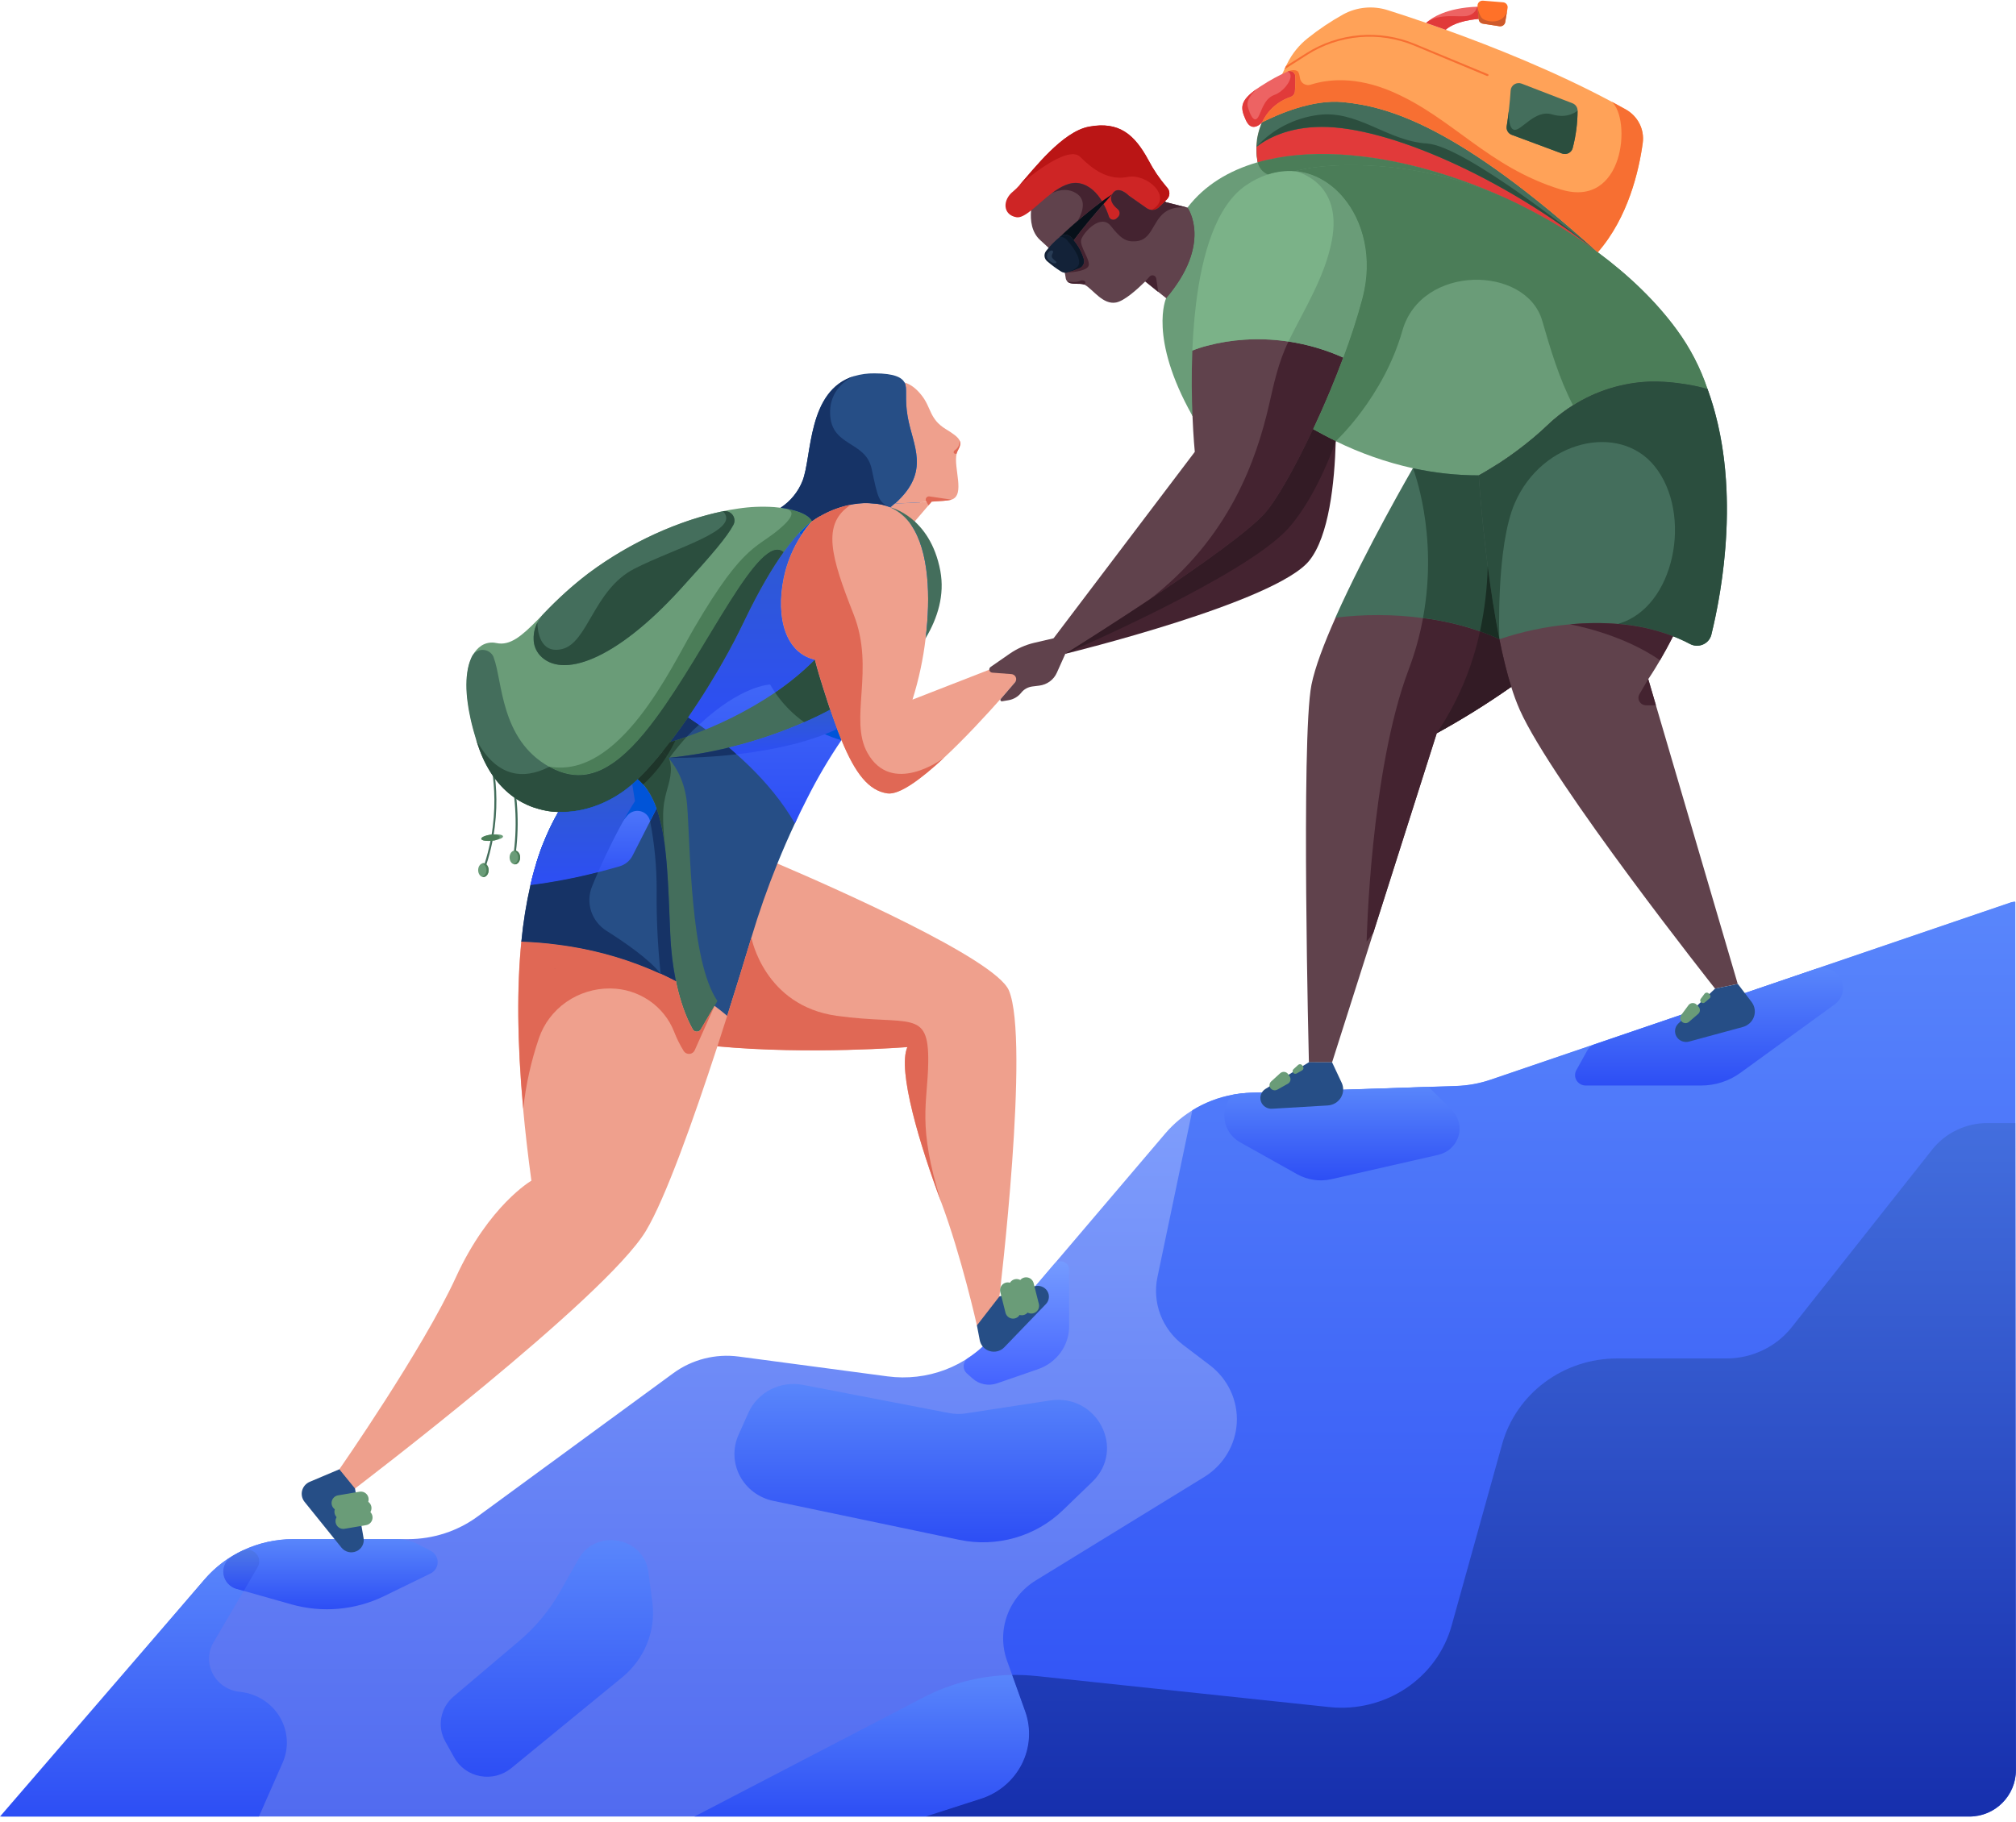 <svg width="260" height="235" viewBox="0 0 260 235" fill="none" xmlns="http://www.w3.org/2000/svg">
<path d="M206.06 32.548L184.501 27.078L169.173 21.636L162.2 20.932L165.642 17.764H173.228L198.386 20.798L205.46 26.126L206.06 32.548Z" fill="#E13A3A"/>
<path d="M220.205 50.167L217.178 55.369L199.293 57.658L191.748 62.903L190.718 61.33L191.468 51.862L201.949 38.853L214.94 44.437L220.205 50.167Z" fill="#2B4E3E"/>
<path d="M194.901 88.603C191.815 90.77 188.608 92.769 185.295 94.589L177.104 120.356L171.797 137.041H168.807C168.807 137.041 167.768 95.273 169.136 88.347C169.583 86.109 170.759 83.012 172.236 79.692C172.387 79.669 179.399 73.47 185.575 74.283C188.691 74.693 195.594 78.193 198.881 79.692C199.325 81.885 196.518 86.392 194.901 88.603Z" fill="#60424C"/>
<path d="M193.374 82.45C190.245 81.064 186.919 80.147 183.509 79.732C179.765 79.234 175.971 79.217 172.223 79.682C176.156 70.834 182.213 60.406 182.213 60.406C184.908 60.996 196.827 55.133 199.787 55.131C199.8 55.131 199.112 71.135 193.374 82.45Z" fill="#446E5C"/>
<path d="M150.395 38.468L149.933 35.837L147.7 36.303L143.442 34.817L141.124 30.053L132.964 27.169L133.927 22.993L140.238 19.294L147.7 21.887L150.236 25.979L152.152 29.372L153.147 26.782L154.858 26.693V31.806L152.285 38.853L150.395 38.468Z" fill="#60424C"/>
<path d="M153.788 53.647C148.077 43.505 150.393 38.468 150.393 38.468C150.393 38.468 154.092 37.564 156.382 40.109C156.325 40.937 157.875 45.174 157.841 45.979C157.711 49.142 156.616 51.545 153.788 53.647Z" fill="#6A9C78"/>
<path d="M172.271 56.909L176.251 46.526L179.247 24.442L167.985 20.798L161.255 22.076L155.59 29.114L152.545 40.307V50.672L153.791 53.647L172.271 56.909Z" fill="#6A9C78"/>
<path d="M172.27 56.908C172.12 62.297 171.393 69.16 168.862 72.315C164.541 77.704 137.834 84.23 137.396 84.341C136.957 84.453 137.396 84.341 137.411 84.341C138.226 80.381 153.004 65.463 157.27 60.748C158.703 59.162 165.336 51.884 170.681 51.884C171.637 52.398 172.748 54.541 172.27 56.908Z" fill="#442330"/>
<path d="M137.418 84.326L138.638 81.966L135.886 82.328L134.811 84.521L137.418 84.326Z" fill="#60424C"/>
<path d="M128.891 167.242L126.57 166.12L125.991 170.984L128.003 171.22L128.891 167.242Z" fill="#EFA08D"/>
<path d="M45.775 192.028L42.475 192.608L43.763 189.541L47.847 188.171L45.775 192.028Z" fill="#EFA08D"/>
<path d="M72.001 104.741L82.713 81.115L98.587 67.762L100.676 65.516L106.113 64.04V68.372L107.756 83.25L91.797 104.741L74.956 109.325L72.001 104.741Z" fill="#0074E4"/>
<path d="M108.507 95.486L119.377 82.328L120.483 76.749L119.385 69.603L117.965 67.268L120.154 59.785L118.427 53.647L117.075 49.816L116.651 49.355L110.122 50.388L106.581 60.492L100.29 69.018L98.585 81.353L104.706 96.686L108.507 95.486Z" fill="#0074E4"/>
<path d="M128.891 167.242L125.991 170.984C125.991 170.984 123.989 162.03 121.38 155.071C118.665 147.831 115.692 138.054 117.026 135.066C117.026 135.066 104.43 136.079 92.521 134.97C80.887 128.806 86.679 121.635 87.778 117.975C88.746 114.749 95.629 110.561 100.252 111.391C107.41 114.45 128.348 123.681 130.109 127.75C132.868 134.228 128.891 167.242 128.891 167.242Z" fill="#EFA08D"/>
<path d="M31.48 199.922C29.5 200.827 27.747 202.146 26.347 203.785L0.666 233.809L0.206 234.335H0.899H253.993C257.309 234.335 259.996 231.646 259.993 228.331L259.906 116.37C259.907 116.352 259.903 116.335 259.895 116.319C259.886 116.303 259.874 116.29 259.858 116.281C259.843 116.272 259.825 116.267 259.807 116.266C259.789 116.266 259.771 116.27 259.755 116.279L259.434 116.388L235.486 124.554L205.009 134.937L192.236 139.292C190.815 139.776 189.327 140.048 187.823 140.098L184.23 140.217L161.256 140.976C160.489 141.002 159.725 141.086 158.971 141.23C155.564 141.863 152.488 143.632 150.271 146.233L137.885 160.797L127.983 172.425C126.364 174.327 124.275 175.796 121.913 176.693C119.551 177.591 116.994 177.888 114.483 177.556L95.271 174.998C92.279 174.601 89.248 175.372 86.836 177.143L61.598 195.629C59.012 197.524 55.865 198.549 52.631 198.549H37.809C35.622 198.548 33.461 199.018 31.48 199.922Z" fill="url(#paint0_linear)"/>
<path d="M55.513 202.988L49.526 205.905C45.823 207.708 41.559 208.086 37.583 206.964L31.443 205.226L30.514 204.973C30.073 204.848 29.679 204.601 29.379 204.262C29.078 203.923 28.885 203.507 28.821 203.064C28.758 202.62 28.827 202.168 29.02 201.762C29.214 201.356 29.523 201.013 29.912 200.774L29.94 200.757C29.976 200.737 30.01 200.714 30.047 200.696C30.127 200.645 30.207 200.597 30.288 200.554L30.459 200.455L30.903 200.22L31.262 200.043L31.295 200.027C33.324 199.059 35.553 198.553 37.812 198.549H51.195C52.139 198.548 53.069 198.774 53.903 199.207L55.552 200.06C55.826 200.202 56.054 200.415 56.212 200.675C56.37 200.935 56.452 201.233 56.448 201.536C56.444 201.838 56.354 202.134 56.189 202.39C56.025 202.646 55.79 202.853 55.513 202.988Z" fill="url(#paint1_linear)"/>
<path d="M36.44 227.417L33.428 234.254L33.392 234.335L22.516 234.335H0L26.349 203.785C27.362 202.601 28.562 201.581 29.903 200.764C29.514 201.003 29.205 201.346 29.012 201.752C28.818 202.158 28.749 202.61 28.813 203.054C28.876 203.497 29.07 203.913 29.37 204.252C29.67 204.591 30.064 204.838 30.505 204.963L31.435 205.216L27.54 211.856C27.184 212.466 26.987 213.151 26.966 213.853C26.945 214.554 27.101 215.25 27.42 215.879C27.739 216.508 28.212 217.051 28.796 217.46C29.381 217.869 30.059 218.131 30.773 218.225L31.12 218.27C32.157 218.402 33.148 218.767 34.015 219.336C34.882 219.906 35.602 220.664 36.118 221.55C36.633 222.437 36.931 223.429 36.987 224.447C37.043 225.465 36.856 226.482 36.44 227.417Z" fill="url(#paint2_linear)"/>
<path d="M33.237 202.142L31.443 205.226L30.514 204.973C30.073 204.848 29.679 204.601 29.379 204.262C29.078 203.923 28.885 203.507 28.821 203.064C28.758 202.62 28.827 202.168 29.02 201.762C29.214 201.356 29.523 201.013 29.912 200.775L29.94 200.757C29.976 200.737 30.01 200.714 30.047 200.696C30.127 200.645 30.207 200.597 30.288 200.554L30.459 200.455L30.903 200.22L31.207 200.068L31.262 200.043L31.295 200.028C31.59 199.908 31.916 199.881 32.228 199.95C32.54 200.019 32.822 200.181 33.035 200.413C33.248 200.645 33.382 200.936 33.418 201.246C33.455 201.556 33.391 201.869 33.237 202.142Z" fill="url(#paint3_linear)"/>
<path d="M259.908 116.37V228.254C259.908 231.568 257.222 234.254 253.908 234.254H119.384L126.43 232.051C127.581 231.692 128.646 231.111 129.564 230.343C130.481 229.575 131.231 228.635 131.769 227.58C132.308 226.525 132.625 225.375 132.7 224.198C132.776 223.021 132.609 221.842 132.209 220.729L130.54 216.072L129.88 214.249C129.204 212.363 129.204 210.309 129.879 208.423C130.555 206.537 131.867 204.931 133.601 203.867L155.281 190.552C156.512 189.798 157.539 188.765 158.274 187.543C159.01 186.32 159.432 184.942 159.507 183.526C159.581 182.11 159.304 180.698 158.7 179.408C158.096 178.118 157.183 176.99 156.037 176.117L152.563 173.479C151.238 172.468 150.228 171.117 149.647 169.577C149.065 168.037 148.935 166.37 149.271 164.762L153.776 143.223C155.361 142.24 157.123 141.56 158.968 141.22C159.722 141.076 160.485 140.992 161.253 140.966L184.226 140.207L187.82 140.088C189.324 140.037 190.812 139.766 192.233 139.282L205.006 134.927L235.483 124.544L259.43 116.377L259.908 116.37Z" fill="url(#paint4_linear)"/>
<path d="M99.736 193.616L123.722 198.64C126.093 199.136 128.553 199.048 130.88 198.385C133.208 197.722 135.329 196.504 137.053 194.841L140.867 191.162C145.242 186.943 141.506 179.731 135.415 180.663L124.594 182.324C123.859 182.436 123.11 182.422 122.38 182.281L103.565 178.65C102.149 178.376 100.68 178.583 99.4 179.235C98.121 179.887 97.108 180.946 96.529 182.235L95.247 185.097C94.871 185.937 94.691 186.849 94.721 187.765C94.751 188.681 94.989 189.58 95.419 190.395C95.848 191.211 96.459 191.923 97.205 192.48C97.952 193.037 98.816 193.425 99.736 193.616Z" fill="url(#paint5_linear)"/>
<path d="M65.942 228.091L80.25 216.369C81.664 215.211 82.761 213.727 83.441 212.053C84.121 210.378 84.362 208.565 84.144 206.776L83.625 202.823C83.067 198.288 76.875 197.11 74.613 201.109L72.23 205.323C70.868 207.73 69.081 209.885 66.952 211.689L58.499 218.85C57.669 219.553 57.111 220.511 56.916 221.566C56.721 222.62 56.901 223.708 57.426 224.649L58.59 226.738C58.931 227.353 59.409 227.885 59.988 228.297C60.566 228.709 61.232 228.99 61.936 229.119C62.64 229.249 63.365 229.224 64.058 229.046C64.751 228.868 65.394 228.542 65.942 228.091Z" fill="url(#paint6_linear)"/>
<path d="M126.426 232.051L119.38 234.335H89.558L119.154 218.939C122.664 217.123 126.564 216.14 130.536 216.072L132.205 220.729C132.605 221.842 132.772 223.021 132.696 224.198C132.621 225.375 132.304 226.525 131.766 227.58C131.227 228.635 130.477 229.575 129.56 230.343C128.643 231.111 127.577 231.692 126.426 232.051Z" fill="url(#paint7_linear)"/>
<path d="M259.906 144.876L259.993 228.329C259.996 231.645 257.309 234.335 253.993 234.335H119.382L126.428 232.064C127.579 231.704 128.645 231.123 129.562 230.355C130.479 229.587 131.229 228.648 131.767 227.593C132.306 226.537 132.623 225.387 132.698 224.211C132.774 223.034 132.607 221.854 132.207 220.742L130.538 216.072C131.589 216.056 132.641 216.104 133.687 216.214L171.436 220.215C174.917 220.583 178.419 219.728 181.311 217.802C184.203 215.877 186.296 213.007 187.213 209.711L193.729 186.29C194.611 183.12 196.538 180.321 199.212 178.324C201.887 176.327 205.16 175.244 208.527 175.241H222.643C224.274 175.244 225.884 174.881 227.348 174.18C228.813 173.479 230.092 172.459 231.088 171.2L249.194 148.295C250.035 147.231 251.114 146.37 252.35 145.777C253.585 145.184 254.944 144.876 256.321 144.876H259.906Z" fill="url(#paint8_linear)"/>
<path d="M137.886 163.777V171.088C137.886 172.303 137.5 173.488 136.781 174.48C136.061 175.472 135.045 176.221 133.87 176.626L128.584 178.452C128.049 178.638 127.471 178.678 126.914 178.567C126.357 178.455 125.842 178.198 125.425 177.821L124.693 177.168C124.551 177.039 124.441 176.881 124.371 176.705C124.3 176.529 124.271 176.34 124.285 176.151C124.299 175.963 124.357 175.78 124.453 175.616C124.549 175.452 124.681 175.311 124.841 175.203C126.024 174.427 127.086 173.489 127.995 172.418L135.934 163.096C136.079 162.926 136.273 162.804 136.492 162.746C136.71 162.687 136.942 162.696 137.155 162.77C137.368 162.845 137.552 162.981 137.683 163.161C137.814 163.341 137.885 163.557 137.886 163.777Z" fill="url(#paint9_linear)"/>
<path d="M185.487 148.976L171.727 152.111C170.222 152.454 168.639 152.228 167.298 151.478L159.935 147.355C159.405 147.059 158.951 146.65 158.606 146.158C158.261 145.666 158.035 145.105 157.944 144.516C157.852 143.927 157.898 143.326 158.079 142.757C158.259 142.188 158.569 141.666 158.985 141.23C159.738 141.086 160.502 141.002 161.269 140.976L184.199 140.217C184.213 140.216 184.227 140.218 184.24 140.223C184.253 140.228 184.264 140.235 184.274 140.245L187.216 143.169C187.658 143.608 187.973 144.155 188.127 144.752C188.282 145.349 188.27 145.975 188.094 146.566C187.918 147.158 187.584 147.693 187.125 148.116C186.667 148.54 186.102 148.836 185.487 148.976Z" fill="url(#paint10_linear)"/>
<path d="M236.628 129.556L224.457 138.396C222.998 139.457 221.227 140.031 219.408 140.032H204.508C204.269 140.032 204.035 139.972 203.828 139.857C203.62 139.742 203.447 139.576 203.325 139.376C203.203 139.176 203.136 138.949 203.132 138.716C203.127 138.483 203.184 138.254 203.298 138.049L204.721 135.491C204.915 135.136 205.238 134.865 205.627 134.732L234.094 125.025C234.526 124.877 234.989 124.838 235.44 124.91C235.891 124.982 236.317 125.164 236.678 125.438C237.001 125.683 237.261 125.997 237.439 126.356C237.617 126.715 237.707 127.11 237.702 127.509C237.697 127.908 237.598 128.3 237.411 128.655C237.225 129.01 236.957 129.319 236.628 129.556Z" fill="url(#paint11_linear)"/>
<path d="M220.204 50.167C219.879 50.076 219.555 49.995 219.225 49.914C219.134 49.892 219.043 49.869 218.966 49.851C218.779 49.808 218.592 49.77 218.405 49.734C217.745 49.603 217.078 49.499 216.414 49.415C216.297 49.4 216.182 49.385 216.066 49.375L215.715 49.334L215.136 49.279H215.069C214.931 49.266 214.809 49.256 214.659 49.248C214.399 49.233 214.139 49.22 213.88 49.215C213.62 49.21 213.36 49.215 213.114 49.215H212.761C209.241 49.348 205.823 50.409 202.872 52.285C202.08 52.783 201.325 53.336 200.613 53.938L200.307 54.191C200.047 54.412 199.806 54.637 199.564 54.87C199.395 55.032 199.227 55.192 199.045 55.346C198.918 55.465 198.785 55.584 198.658 55.698C198.474 55.865 198.287 56.027 198.103 56.184C197.973 56.298 197.843 56.41 197.711 56.516C196.354 57.654 194.929 58.712 193.445 59.687L193.141 59.884H193.123L192.863 60.044L192.837 60.061L192.427 60.315C191.389 60.965 190.711 61.327 190.711 61.327C187.855 61.327 185.008 61.017 182.222 60.403C178.77 59.636 175.426 58.462 172.265 56.906C171.26 56.42 170.287 55.893 169.342 55.366C167.354 54.232 165.439 52.98 163.607 51.618C162.309 50.649 161.078 49.664 159.949 48.689C158.311 47.276 156.865 45.888 155.629 44.612C154.998 43.966 154.424 43.346 153.905 42.771C152.652 41.401 151.478 39.963 150.39 38.466C156.361 31.436 153.245 26.928 153.144 26.782C155.335 23.913 158.466 22.006 162.197 20.932C168.509 19.116 176.539 19.689 184.641 22.018C188.87 23.247 192.966 24.873 196.872 26.875C200.091 28.513 203.163 30.41 206.057 32.548C210.071 35.521 213.586 38.901 216.26 42.566C217.965 44.888 219.295 47.452 220.204 50.167Z" fill="#6A9C78"/>
<path d="M122.703 64.457C122.223 64.602 121.236 64.642 120.159 64.711L119.504 64.754C117.534 64.873 115.475 64.944 115.475 64.944V64.908C120.073 60.775 117.713 57.483 117.061 53.766C116.636 51.337 117.061 50.089 116.662 49.352C117.472 49.567 118.219 50.193 118.824 50.955C120.14 52.583 119.824 54.042 121.992 55.364C122.96 55.956 123.515 56.362 123.734 56.777C123.952 57.192 123.845 57.567 123.523 58.139C123.457 58.259 123.408 58.387 123.378 58.519C122.924 60.284 124.546 63.89 122.703 64.457Z" fill="#EFA08D"/>
<path d="M115.465 64.916C115.267 65.093 115.055 65.273 114.831 65.453C114.092 65.141 113.299 64.969 112.495 64.946C111.996 64.89 111.493 64.885 110.994 64.931C110.903 64.931 110.81 64.944 110.714 64.956C110.316 64.995 109.92 65.055 109.53 65.139C109.236 65.199 108.925 65.275 108.6 65.371C108.523 65.392 108.445 65.417 108.364 65.442C108.208 65.491 108.047 65.544 107.881 65.605L107.653 65.688L107.352 65.807L107.126 65.903L106.845 66.027C106.708 66.091 106.57 66.157 106.43 66.228C106.29 66.298 106.196 66.347 106.077 66.412C105.957 66.478 105.903 66.506 105.817 66.557H105.794L105.534 66.709L105.254 66.881C105.166 66.936 105.075 66.995 104.994 67.055L104.716 67.243C104.716 67.243 104.35 65.977 100.677 65.498C101.951 64.655 102.932 63.454 103.491 62.054C104.745 58.896 104.078 50.357 110.171 48.514H110.184C111.026 48.269 111.902 48.151 112.78 48.164C115.389 48.164 116.316 48.714 116.659 49.342C117.059 50.079 116.633 51.327 117.059 53.756C117.703 57.499 120.063 60.791 115.465 64.916Z" fill="#264E86"/>
<path d="M120.155 64.718L119.742 65.199L117.541 67.762C116.889 66.751 115.948 65.948 114.833 65.453C115.056 65.273 115.269 65.093 115.466 64.916V64.951C115.466 64.951 117.525 64.88 119.496 64.761L120.155 64.718Z" fill="#EFA08D"/>
<path d="M93.785 131.047C93.378 132.331 92.954 133.648 92.521 134.98C89.434 144.446 85.81 154.641 83.284 158.817C78.024 167.507 45.774 192.028 45.774 192.028L43.762 189.541C43.762 189.541 54.523 174.094 58.788 164.785C63.054 155.476 68.532 152.309 68.532 152.309C68.085 149.018 67.731 145.926 67.468 143.033C66.668 134.256 66.66 127.203 67.231 121.473C70.074 115.023 82.276 113.567 90.151 117.765C92.37 118.95 94.011 126.124 93.785 131.047Z" fill="#EFA08D"/>
<path d="M102.511 106.23C101.711 107.937 100.958 109.665 100.252 111.414C98.987 114.541 97.87 117.72 96.903 120.953C96.08 123.693 95 127.223 93.787 131.047C93.249 130.593 92.706 130.163 92.157 129.756C90.583 128.579 88.918 127.524 87.175 126.6C86.521 126.254 85.864 125.929 85.21 125.628C81.492 123.925 77.551 122.732 73.498 122.083C72.949 121.995 72.42 121.917 71.909 121.85C70.359 121.646 68.799 121.519 67.236 121.47C67.469 119.018 67.861 116.583 68.41 114.179C68.467 113.926 68.524 113.696 68.584 113.46C68.585 113.452 68.585 113.443 68.584 113.435C68.641 113.212 68.698 112.992 68.755 112.774C68.755 112.751 68.755 112.731 68.773 112.711C68.825 112.521 68.877 112.336 68.929 112.151C68.999 111.898 69.072 111.645 69.147 111.412L69.279 110.989C69.279 110.968 69.292 110.948 69.3 110.925C69.349 110.766 69.401 110.609 69.456 110.452C69.541 110.199 69.63 109.945 69.716 109.692C69.801 109.439 69.869 109.277 69.947 109.072L70.126 108.651C70.243 108.363 70.359 108.079 70.479 107.803C70.754 107.16 71.042 106.549 71.343 105.97L71.413 105.833L71.611 105.463C71.74 105.21 71.87 104.98 72.01 104.747C72.865 103.269 73.867 101.877 75.004 100.594C75.692 99.818 76.426 99.082 77.2 98.388C78.395 97.329 79.652 96.338 80.965 95.422C82.868 94.084 84.697 92.647 86.443 91.118C88.733 88.378 91.669 82.508 94.732 85.073C95.065 85.352 101.21 91.657 101.545 91.938C104.284 94.359 104.707 101.46 102.511 106.23Z" fill="#264E86"/>
<path d="M104.709 67.268C104.211 67.813 103.762 68.398 103.367 69.018L103.058 68.734C103.402 68.355 103.772 67.998 104.164 67.666C104.343 67.529 104.519 67.397 104.698 67.273C104.704 67.268 104.706 67.266 104.709 67.268Z" fill="#0054D8"/>
<path d="M110.735 65.055L110.46 65.101L110.366 65.118L110.273 65.136L110.148 65.161L110.044 65.187H110.01C109.923 65.204 109.836 65.225 109.751 65.253C109.647 65.278 109.546 65.308 109.444 65.341C109.343 65.372 109.245 65.404 109.148 65.442C109.052 65.481 108.956 65.513 108.86 65.554C108.764 65.594 108.673 65.63 108.582 65.673C108.409 65.756 108.236 65.847 108.063 65.946C107.98 65.995 107.897 66.043 107.804 66.096C107.71 66.149 107.674 66.177 107.612 66.222C107.571 66.247 107.532 66.274 107.495 66.303C107.422 66.354 107.349 66.407 107.279 66.463C107.209 66.519 107.116 66.592 107.038 66.66L106.936 66.749L106.846 66.83C106.818 66.853 106.792 66.877 106.768 66.904C106.726 66.942 106.687 66.98 106.648 67.02L106.534 67.137C106.474 67.197 106.416 67.26 106.363 67.326C106.312 67.38 106.265 67.436 106.22 67.494V67.506C106.19 67.536 106.163 67.568 106.139 67.603L106.119 67.63C106.064 67.694 106.015 67.762 105.966 67.828C105.916 67.894 105.851 67.985 105.799 68.063C105.747 68.142 105.69 68.223 105.641 68.304C105.592 68.385 105.537 68.469 105.49 68.557L105.433 68.641L105.407 68.686L105.298 68.886C105.249 68.978 105.202 69.069 105.158 69.162C105.143 69.193 105.13 69.221 105.117 69.251C105.07 69.342 105.028 69.436 104.989 69.53C104.969 69.573 104.948 69.618 104.93 69.664C104.92 69.684 104.911 69.704 104.904 69.725L104.883 69.775C104.847 69.864 104.81 69.955 104.779 70.046C104.758 70.097 104.74 70.147 104.722 70.198C104.68 70.31 104.641 70.424 104.605 70.537C104.569 70.651 104.535 70.755 104.504 70.867C104.483 70.933 104.465 70.998 104.447 71.067C104.416 71.173 104.387 71.282 104.361 71.391C104.317 71.571 104.275 71.753 104.236 71.935C104.121 72.498 104.034 73.066 103.977 73.637C103.964 73.754 103.951 73.873 103.943 73.992C103.871 74.812 103.842 75.635 103.857 76.458V76.767C103.857 76.934 103.857 77.099 103.876 77.273C103.894 77.448 103.891 77.608 103.902 77.78C103.912 77.952 103.92 78.094 103.933 78.254C103.933 78.309 103.933 78.365 103.946 78.418C103.946 78.573 103.972 78.727 103.985 78.879C104.008 79.12 104.034 79.358 104.06 79.596L104.13 80.175C104.151 80.344 104.174 80.513 104.2 80.682C104.226 80.851 104.249 81.005 104.27 81.145C104.296 81.318 104.322 81.487 104.351 81.652C104.387 81.865 104.423 82.077 104.462 82.287C104.483 82.409 104.506 82.528 104.53 82.647C104.577 82.9 104.623 83.123 104.673 83.359C104.673 83.417 104.696 83.475 104.709 83.533L104.748 83.708C104.796 83.941 104.848 84.171 104.904 84.399C104.961 84.653 105.021 84.891 105.08 85.131C105.275 85.891 105.48 86.623 105.69 87.309L106.064 88.514L106.35 89.411C106.62 90.255 106.885 91.056 107.144 91.814C107.201 91.984 107.261 92.153 107.318 92.32C107.417 92.604 107.513 92.88 107.612 93.149C107.722 93.461 107.834 93.765 107.946 94.06C108.135 94.567 108.323 95.044 108.51 95.493C106.864 97.912 105.384 100.434 104.078 103.042C103.536 104.099 103.017 105.164 102.52 106.238C99.299 100.611 94.041 96.218 90.16 93.503C89.661 93.154 89.184 92.832 88.737 92.538C87.828 91.941 87.047 91.465 86.447 91.113C92.398 85.843 94.919 81.1 99.153 73.64C99.66 72.741 100.227 71.877 100.851 71.052C101.09 70.736 101.331 70.435 101.575 70.15C102.348 69.234 103.218 68.4 104.172 67.663C103.78 67.996 103.41 68.353 103.066 68.732L103.375 69.016C103.77 68.396 104.219 67.811 104.717 67.266L104.995 67.078C105.083 67.018 105.174 66.959 105.254 66.904L105.535 66.731L105.794 66.579H105.818C105.903 66.529 105.991 66.481 106.077 66.435C106.163 66.39 106.313 66.308 106.43 66.25C106.547 66.192 106.708 66.114 106.846 66.05L107.126 65.926L107.352 65.83L107.653 65.711L107.882 65.627C108.048 65.567 108.209 65.513 108.364 65.465C108.445 65.44 108.523 65.415 108.601 65.394C108.925 65.298 109.237 65.222 109.53 65.161C109.823 65.101 110.161 65.045 110.441 65.01L110.714 64.979L110.735 65.055Z" fill="url(#paint12_linear)"/>
<path d="M43.763 189.541L39.944 191.157C39.703 191.26 39.49 191.416 39.32 191.612C39.15 191.808 39.028 192.039 38.964 192.288C38.899 192.536 38.894 192.796 38.947 193.047C39.001 193.299 39.113 193.534 39.274 193.737L44.033 199.64C44.252 199.918 44.561 200.117 44.91 200.203C45.258 200.29 45.627 200.26 45.956 200.118C46.285 199.976 46.556 199.731 46.725 199.421C46.894 199.111 46.952 198.755 46.889 198.409L45.783 192.018L43.763 189.541Z" fill="#264E86"/>
<path d="M128.891 167.242L133.437 165.932C133.738 165.845 134.061 165.858 134.355 165.968C134.649 166.077 134.897 166.278 135.063 166.54C135.228 166.801 135.3 167.108 135.268 167.413C135.237 167.719 135.103 168.005 134.888 168.229L129.524 173.8C129.29 174.043 128.992 174.218 128.663 174.306C128.334 174.394 127.986 174.391 127.658 174.297C127.33 174.204 127.035 174.024 126.806 173.777C126.577 173.53 126.422 173.226 126.359 172.899L125.991 170.982L128.891 167.242Z" fill="#264E86"/>
<path d="M92.522 129.128L92.156 129.753L90.375 132.792C90.323 132.88 90.249 132.954 90.159 133.005C90.069 133.056 89.966 133.083 89.862 133.083C89.758 133.083 89.655 133.056 89.565 133.005C89.475 132.954 89.401 132.88 89.349 132.792C88.459 131.227 86.753 127.368 86.436 120.51C86.281 117.026 86.195 113.615 85.896 110.576C85.855 110.156 85.811 109.745 85.759 109.34C85.579 107.633 85.217 105.95 84.679 104.316C84.381 103.436 83.964 102.599 83.438 101.827C83.105 101.346 82.708 100.912 82.256 100.535L82.272 100.52C82.755 100.052 83.269 99.507 83.811 98.904L83.983 98.71L84.061 98.621C84.258 98.395 84.46 98.16 84.666 97.919C84.925 97.621 85.185 97.307 85.445 96.985C85.722 97.238 85.982 97.507 86.223 97.793L86.278 97.856C87.293 99.067 88.376 100.989 88.614 103.807C89.056 109.363 88.986 123.919 92.522 129.128Z" fill="#446E5C"/>
<path d="M84.677 104.301L83.836 105.952L81.58 110.378C81.412 110.71 81.175 111.004 80.885 111.241C80.595 111.479 80.258 111.656 79.895 111.761C79.212 111.959 78.259 112.225 77.122 112.521C74.256 113.259 71.344 113.817 68.404 114.192C68.461 113.939 68.518 113.708 68.578 113.473C68.579 113.465 68.579 113.456 68.578 113.448C68.635 113.225 68.692 113.004 68.749 112.787C68.749 112.764 68.749 112.744 68.767 112.723C68.819 112.533 68.871 112.349 68.923 112.164C68.993 111.91 69.066 111.657 69.141 111.424L69.274 111.001C69.274 110.981 69.287 110.961 69.294 110.938C69.344 110.779 69.396 110.622 69.45 110.465C69.536 110.211 69.624 109.958 69.71 109.705C69.796 109.452 69.863 109.29 69.941 109.084L70.125 108.651C70.242 108.363 70.359 108.079 70.478 107.803C70.756 107.162 71.044 106.55 71.343 105.97L71.413 105.833L71.61 105.463C71.74 105.21 71.87 104.98 72.01 104.747C75.312 104.871 78.76 103.579 81.541 101.184C81.717 101.029 81.894 100.872 82.06 100.71L82.239 100.538L82.257 100.523C82.346 100.596 82.431 100.672 82.517 100.751C82.603 100.829 82.665 100.89 82.735 100.963L82.769 100.996L82.951 101.191C83.075 101.336 83.21 101.487 83.314 101.644C83.358 101.7 83.4 101.756 83.439 101.814C83.478 101.872 83.563 101.994 83.623 102.088C83.683 102.181 83.74 102.275 83.797 102.371C83.854 102.467 83.911 102.566 83.966 102.668C84.02 102.769 84.072 102.87 84.121 102.974C84.171 103.078 84.21 103.154 84.251 103.247C84.267 103.278 84.282 103.311 84.295 103.344C84.308 103.377 84.355 103.475 84.381 103.541C84.485 103.784 84.584 104.038 84.677 104.301Z" fill="url(#paint13_linear)"/>
<path d="M107.056 91.558C106.353 91.933 105.215 92.51 103.715 93.169C98.201 95.583 92.33 97.133 86.32 97.76L86.222 97.762C85.98 97.477 85.72 97.207 85.443 96.955C85.754 96.567 86.071 96.162 86.393 95.744C86.982 95.567 87.725 95.329 88.584 95.025C92.62 93.618 96.451 91.704 99.979 89.33C101.815 88.085 103.527 86.673 105.091 85.114C105.286 85.873 105.491 86.605 105.701 87.291L106.075 88.497C106.127 88.661 106.179 88.823 106.228 88.985C106.277 89.147 106.316 89.259 106.36 89.393C106.499 89.824 106.635 90.246 106.768 90.659L106.981 91.297C106.991 91.386 107.028 91.472 107.056 91.558Z" fill="#446E5C"/>
<path d="M132.044 84.653L117.682 90.252C118.495 87.667 119.063 85.014 119.378 82.328C120.032 77.01 119.824 71.138 117.54 67.762C116.888 66.751 115.946 65.948 114.832 65.453C114.093 65.141 113.3 64.969 112.495 64.946C111.997 64.89 111.494 64.885 110.995 64.931L110.714 64.956L110.442 64.987C110.234 65.012 110.013 65.047 109.78 65.091L109.533 65.139C109.24 65.199 108.928 65.275 108.603 65.372C108.526 65.392 108.448 65.417 108.367 65.442C108.211 65.491 108.05 65.544 107.884 65.605L107.656 65.688L107.355 65.807L107.129 65.903L106.848 66.027C106.711 66.091 106.573 66.157 106.433 66.228C106.293 66.298 106.199 66.347 106.08 66.412C105.961 66.478 105.906 66.506 105.82 66.557H105.797L105.537 66.709L105.257 66.881C105.169 66.936 105.078 66.995 104.997 67.055L104.72 67.243L104.616 67.354C104.161 67.87 103.748 68.417 103.377 68.993C102.271 70.692 101.493 72.574 101.082 74.546C100.015 79.76 101.373 84.247 105.096 85.088C105.291 85.848 105.496 86.58 105.706 87.266L106.08 88.471C106.132 88.636 106.184 88.798 106.233 88.96C106.282 89.122 106.321 89.234 106.366 89.368C106.504 89.798 106.64 90.22 106.773 90.634C106.773 90.634 106.773 90.634 106.773 90.649L107.155 91.781C107.212 91.951 107.272 92.12 107.329 92.287C107.427 92.571 107.523 92.847 107.622 93.116C107.733 93.428 107.845 93.732 107.957 94.027C108.146 94.534 108.333 95.011 108.52 95.46C110.301 99.788 112.036 102.004 114.453 102.346C115.995 102.566 118.791 100.497 121.745 97.752C127.055 92.819 132.873 85.704 132.873 85.704L132.044 84.653Z" fill="#EFA08D"/>
<path d="M119.379 82.328C120.033 77.01 119.825 71.138 117.541 67.762C116.889 66.751 115.948 65.948 114.833 65.453C114.833 65.453 119.953 66.615 121.272 73.642C121.853 76.762 120.929 79.725 119.379 82.328Z" fill="#446E5C"/>
<path d="M150.395 26.098L150.156 27.448L148.791 35.176C148.791 35.176 148.347 35.683 147.705 36.303C146.633 37.362 145.005 38.815 143.949 39.02C142.259 39.349 141.012 37.392 139.95 36.769C139.91 36.745 139.867 36.725 139.823 36.708C139.211 36.48 138.115 36.799 137.645 36.303C137.525 36.168 137.451 36 137.435 35.822C137.152 33.735 136.181 32.816 134.153 30.975C133.032 29.962 132.871 28.407 132.972 27.177C134.753 25.766 137.053 23.206 139.244 23.659C140.714 23.963 141.698 25.161 142.329 26.331C142.381 26.427 142.43 26.523 142.477 26.619C142.529 26.723 142.578 26.83 142.625 26.931C142.671 27.032 142.731 27.184 142.778 27.285L142.882 27.556C142.9 27.605 142.918 27.65 142.934 27.698C142.967 27.792 142.998 27.881 143.027 27.967C143.059 28.059 143.114 28.142 143.187 28.207C143.26 28.273 143.349 28.319 143.446 28.342C143.543 28.365 143.644 28.364 143.74 28.339C143.836 28.313 143.924 28.265 143.995 28.197L144.19 28.012C144.262 27.943 144.318 27.86 144.355 27.769C144.392 27.677 144.409 27.579 144.404 27.481C144.399 27.383 144.374 27.287 144.328 27.199C144.283 27.111 144.219 27.034 144.141 26.971C143.668 26.587 143.146 25.991 143.339 25.32C143.35 25.279 143.364 25.239 143.38 25.199C143.401 25.151 143.424 25.105 143.45 25.057C144.177 23.791 145.584 25.247 145.584 25.247L147.895 26.868C148.126 27.032 148.409 27.111 148.694 27.092C148.979 27.072 149.247 26.955 149.453 26.761C149.741 26.508 150.013 26.232 150.255 25.989L150.395 26.098Z" fill="#60424C"/>
<path d="M150.495 25.718L150.235 25.971C149.994 26.224 149.716 26.478 149.433 26.744C149.315 26.854 149.175 26.939 149.022 26.995C148.869 27.05 148.705 27.075 148.542 27.068C148.307 27.06 148.079 26.985 147.888 26.85L145.577 25.229C145.577 25.229 144.17 23.763 143.443 25.039C143.005 25.817 143.599 26.518 144.134 26.954C144.212 27.016 144.276 27.093 144.321 27.181C144.367 27.269 144.393 27.365 144.397 27.463C144.402 27.562 144.385 27.66 144.348 27.751C144.311 27.843 144.255 27.926 144.183 27.995L143.989 28.179C143.917 28.247 143.829 28.296 143.733 28.321C143.637 28.346 143.536 28.348 143.439 28.325C143.343 28.302 143.253 28.255 143.18 28.189C143.107 28.124 143.052 28.041 143.02 27.949C142.836 27.385 142.602 26.838 142.322 26.313L142.27 26.222L142.241 26.171C142.205 26.102 142.166 26.034 142.124 25.966C141.494 24.915 140.567 23.915 139.237 23.642C138.038 23.388 136.807 24.047 135.644 24.923C134.686 25.645 133.778 26.516 132.973 27.154C132.246 27.729 131.605 28.111 131.093 28.025C129.325 27.726 129.247 25.812 130.67 24.687C130.948 24.453 131.209 24.199 131.449 23.928C133.323 21.844 136.997 16.979 140.473 16.343C144.323 15.637 146.312 17.341 148.106 20.648C148.75 21.884 149.534 23.045 150.443 24.11L150.528 24.206C150.718 24.416 150.82 24.689 150.814 24.968C150.807 25.248 150.694 25.516 150.495 25.718Z" fill="#CE2525"/>
<path d="M150.398 38.468L147.703 36.303C148.344 35.67 148.788 35.176 148.788 35.176L150.159 27.44L150.398 26.09L153.149 26.782C153.256 26.931 156.364 31.439 150.398 38.468Z" fill="#60424C"/>
<path d="M166.164 44.06L165.746 44.001C164.012 43.766 162.258 43.705 160.512 43.819C158.863 43.923 157.23 44.19 155.636 44.614C155.003 44.777 154.382 44.982 153.777 45.227C153.647 48.4 153.697 51.353 153.793 53.647C153.907 56.468 154.091 58.289 154.091 58.289L135.887 82.328L137.393 84.341C137.512 84.265 139.547 82.999 142.44 81.138C144.122 80.056 146.092 78.773 148.151 77.41C154.159 73.414 160.873 68.712 163.105 66.243C164.248 64.977 166.005 62.077 167.893 58.352C168.373 57.407 168.858 56.41 169.347 55.371C170.081 53.806 170.819 52.148 171.527 50.446C172.117 49.033 172.688 47.585 173.228 46.141C170.984 45.131 168.606 44.43 166.164 44.06Z" fill="#60424C"/>
<path d="M133.377 82.923C132.245 83.192 131.175 83.668 130.225 84.326L127.762 86.033C127.691 86.081 127.638 86.15 127.609 86.229C127.58 86.308 127.577 86.394 127.6 86.475C127.623 86.555 127.671 86.627 127.738 86.681C127.804 86.734 127.886 86.766 127.972 86.772L130.438 86.96C130.561 86.969 130.679 87.011 130.779 87.082C130.879 87.152 130.957 87.248 131.005 87.359C131.052 87.47 131.068 87.592 131.049 87.711C131.03 87.83 130.978 87.941 130.898 88.033L129.06 90.165C129.035 90.194 129.019 90.23 129.016 90.268C129.012 90.305 129.021 90.343 129.04 90.376C129.059 90.409 129.088 90.435 129.124 90.452C129.159 90.468 129.198 90.473 129.236 90.467L130.062 90.328C130.714 90.219 131.3 89.874 131.703 89.363C131.876 89.143 132.093 88.959 132.339 88.82C132.586 88.682 132.859 88.593 133.141 88.557L134.042 88.444C134.532 88.382 134.997 88.197 135.392 87.908C135.787 87.619 136.098 87.234 136.295 86.792L137.388 84.354L135.883 82.341L133.377 82.923Z" fill="#60424C"/>
<path d="M224.114 126.932L221.188 127.532C221.188 127.532 200.221 101.054 195.99 91.548C195.571 90.587 195.207 89.604 194.902 88.603C194.326 86.76 193.819 84.653 193.375 82.45C191.441 72.827 190.717 61.33 190.717 61.33C193.186 59.957 195.517 58.361 197.68 56.562C198.316 56.03 198.957 55.46 199.585 54.86C203.69 50.912 209.313 48.782 215.056 49.289C216.797 49.425 218.521 49.722 220.204 50.175C224.231 62.199 219.376 74.992 215.773 82.082C215.157 83.295 214.576 84.341 214.083 85.187C213.179 86.737 212.572 87.61 212.572 87.61L213.563 90.991L224.114 126.932Z" fill="#60424C"/>
<path d="M175.693 38.468C175.038 40.942 174.187 43.545 173.226 46.131C170.981 45.124 168.602 44.427 166.159 44.06L165.741 44.001C164.008 43.766 162.254 43.705 160.507 43.819C158.859 43.923 157.225 44.19 155.632 44.614C154.999 44.777 154.378 44.982 153.773 45.227C153.807 44.422 153.851 43.601 153.908 42.773C153.988 41.631 154.095 40.479 154.232 39.332C155.011 32.826 156.829 26.518 160.723 23.885C161.582 23.294 162.522 22.827 163.516 22.497C164.633 22.122 165.816 21.978 166.993 22.074C173.234 22.613 177.902 30.127 175.693 38.468Z" fill="#7BB288"/>
<path d="M221.19 127.532L216.457 132.03C216.23 132.245 216.083 132.528 216.039 132.834C215.996 133.14 216.058 133.452 216.216 133.72C216.374 133.987 216.619 134.196 216.912 134.313C217.206 134.43 217.53 134.448 217.835 134.364L224.757 132.486C225.09 132.397 225.395 132.23 225.647 132C225.898 131.77 226.089 131.483 226.201 131.165C226.314 130.847 226.345 130.507 226.292 130.174C226.24 129.842 226.105 129.527 225.899 129.257L224.126 126.932L221.19 127.532Z" fill="#264E86"/>
<path d="M168.807 137.031L163.214 140.465C162.946 140.629 162.741 140.876 162.633 141.166C162.524 141.457 162.518 141.774 162.615 142.068C162.712 142.363 162.907 142.617 163.169 142.791C163.43 142.965 163.744 143.049 164.061 143.03L171.234 142.605C171.578 142.584 171.912 142.482 172.206 142.307C172.501 142.132 172.747 141.89 172.924 141.602C173.101 141.313 173.204 140.987 173.223 140.651C173.242 140.316 173.177 139.98 173.033 139.675L171.797 137.041L168.807 137.031Z" fill="#264E86"/>
<path d="M139.229 34.591C138.731 34.805 138.22 34.989 137.7 35.143H137.684C137.55 35.184 137.408 35.197 137.268 35.179C137.128 35.162 136.994 35.116 136.874 35.044C136.233 34.645 135.626 34.197 135.057 33.705C134.868 33.549 134.745 33.329 134.714 33.089C134.683 32.849 134.745 32.606 134.888 32.408C135.402 31.742 135.992 31.135 136.646 30.598L136.739 30.519C136.926 30.364 137.165 30.282 137.41 30.289C137.656 30.297 137.889 30.393 138.066 30.56L138.11 30.605C138.242 30.735 138.37 30.859 138.479 31C139.078 31.715 139.519 32.543 139.777 33.431C139.843 33.657 139.824 33.898 139.723 34.11C139.623 34.323 139.447 34.494 139.229 34.591Z" fill="#132238"/>
<path d="M143.442 25.049C143.405 25.09 142.956 25.591 142.32 26.316C141.212 27.582 139.532 29.555 138.478 30.995C138.364 30.861 138.242 30.73 138.109 30.6L138.065 30.555C137.89 30.39 137.658 30.294 137.415 30.285C137.172 30.276 136.933 30.355 136.746 30.507C136.834 30.423 137.702 29.59 138.961 28.503C140.22 27.417 138.961 28.503 138.961 28.503C139.859 27.731 140.96 26.827 142.118 25.971C142.227 25.89 142.336 25.809 142.447 25.733C142.778 25.498 143.109 25.271 143.442 25.049Z" fill="#071019"/>
<path d="M211.861 18.433C211.378 21.978 209.997 28.055 206.059 32.548C192.901 22.806 174.362 17.435 162.198 20.932C162.093 20.39 162.04 19.84 162.04 19.288C162.04 18.252 162.227 17.224 162.59 16.25C162.645 16.103 162.702 15.948 162.762 15.794C163.504 13.839 164.527 11.286 165.641 8.957L165.851 8.521C165.911 8.397 165.973 8.268 166.033 8.154C166.654 6.91 167.544 5.813 168.642 4.938C170.083 3.783 171.622 2.751 173.243 1.851C174.108 1.38 175.063 1.089 176.049 0.996C177.035 0.903 178.031 1.009 178.972 1.309C180.271 1.717 181.95 2.266 183.926 2.95C184.723 3.223 185.567 3.522 186.449 3.839C192.576 6.039 200.57 9.228 207.855 13.125C208.465 13.451 209.073 13.783 209.672 14.12C210.434 14.547 211.049 15.184 211.438 15.952C211.828 16.72 211.975 17.583 211.861 18.433Z" fill="#FFA258"/>
<path d="M206.046 32.538L206.03 32.525C192.875 22.788 174.356 17.437 162.198 20.932C162.093 20.39 162.04 19.84 162.04 19.288C162.04 19.169 162.04 19.05 162.04 18.931C162.04 18.83 162.04 18.726 162.058 18.625C162.058 18.61 162.058 18.597 162.058 18.582C162.058 18.514 162.071 18.445 162.079 18.377C162.087 18.308 162.095 18.238 162.102 18.167C162.102 18.141 162.102 18.113 162.102 18.088C162.102 17.989 162.131 17.891 162.146 17.792C162.146 17.759 162.159 17.726 162.165 17.693C162.18 17.61 162.198 17.526 162.217 17.44C162.235 17.354 162.261 17.242 162.287 17.146C162.313 17.05 162.326 16.992 162.349 16.913L162.365 16.855C162.391 16.761 162.422 16.665 162.453 16.571C162.484 16.478 162.526 16.354 162.567 16.245C162.609 16.136 162.679 15.943 162.738 15.789C164.815 14.733 169.273 12.786 173.193 13.168C179.053 13.74 187.992 16.222 206.046 32.538Z" fill="#446E5C"/>
<path d="M166.988 11.851C166.968 11.999 166.906 12.138 166.809 12.253C166.713 12.368 166.585 12.454 166.44 12.502C165.629 12.777 164.885 13.211 164.252 13.777C163.619 14.343 163.112 15.03 162.761 15.794C162.761 15.794 161.518 17.199 160.728 15.607L160.69 15.528C159.952 13.925 159.83 13.016 162.195 11.393C162.367 11.274 162.551 11.139 162.751 11.025C163.8 10.337 164.906 9.736 166.058 9.228C166.165 9.184 166.28 9.166 166.395 9.176C166.51 9.185 166.621 9.222 166.718 9.283C166.814 9.344 166.895 9.427 166.951 9.525C167.008 9.623 167.039 9.733 167.042 9.845C167.073 10.514 167.054 11.185 166.988 11.851Z" fill="#ED6363"/>
<path d="M203.458 14.267C203.454 15.903 203.241 17.532 202.821 19.116C202.784 19.253 202.718 19.381 202.627 19.491C202.536 19.601 202.423 19.692 202.294 19.757C202.165 19.822 202.024 19.859 201.879 19.868C201.734 19.876 201.589 19.855 201.453 19.805L194.963 17.392C194.743 17.308 194.559 17.154 194.441 16.955C194.323 16.755 194.278 16.523 194.314 16.295C194.428 15.579 194.519 14.897 194.594 14.269C194.595 14.259 194.595 14.249 194.594 14.239C194.713 13.226 194.784 12.33 194.828 11.656C194.84 11.498 194.89 11.345 194.973 11.21C195.057 11.074 195.172 10.959 195.309 10.875C195.447 10.79 195.603 10.738 195.764 10.723C195.926 10.708 196.089 10.73 196.24 10.787L202.795 13.32C202.991 13.394 203.159 13.524 203.277 13.693C203.395 13.862 203.458 14.062 203.458 14.267Z" fill="#446E5C"/>
<path d="M206.024 32.52C205.873 32.408 205.722 32.297 205.569 32.188L205.104 31.854L204.585 31.479L204.082 31.132C203.905 31.011 203.726 30.879 203.544 30.77C203.235 30.565 202.921 30.36 202.607 30.157C202.067 29.809 201.52 29.472 200.966 29.144C200.611 28.931 200.255 28.721 199.897 28.514C196.995 26.841 193.971 25.379 190.849 24.14C190.545 24.016 190.239 23.887 189.932 23.783C187.808 22.971 185.642 22.27 183.442 21.681L183.05 21.578C181.978 21.299 180.905 21.053 179.841 20.841L179.402 20.755C177.534 20.395 175.646 20.141 173.748 19.995C173.408 19.967 173.065 19.947 172.727 19.929C168.934 19.727 165.362 20.038 162.218 20.942C162.112 20.4 162.059 19.85 162.06 19.299C162.06 19.179 162.06 19.06 162.06 18.942C163.391 17.908 166.094 16.386 170.469 16.374C178.956 16.343 193.795 22.819 205.995 32.497L206.024 32.52Z" fill="#E13A3A"/>
<path d="M193.573 0.962V2.393C192.944 2.354 192.314 2.348 191.685 2.375C190.037 2.438 187.708 2.735 186.451 3.836C185.569 3.52 184.725 3.221 183.928 2.947C184.655 2.284 186.547 1.01 190.53 0.866C191.545 0.833 192.562 0.865 193.573 0.962Z" fill="#ED6363"/>
<path d="M194.433 1.028L194.384 1.322L194.124 2.859C194.11 2.941 194.08 3.02 194.035 3.092C193.99 3.163 193.931 3.224 193.862 3.273C193.793 3.322 193.714 3.357 193.631 3.377C193.547 3.396 193.461 3.399 193.376 3.386L191.25 3.054C191.108 3.031 190.978 2.964 190.88 2.862C190.782 2.76 190.721 2.628 190.707 2.489V2.446L190.559 0.975V0.884V0.782C190.55 0.69 190.561 0.596 190.593 0.508C190.625 0.421 190.676 0.341 190.743 0.274C190.81 0.208 190.891 0.156 190.98 0.124C191.07 0.091 191.165 0.078 191.26 0.086L193.872 0.299C193.959 0.309 194.042 0.336 194.118 0.379C194.193 0.422 194.259 0.479 194.311 0.547C194.364 0.615 194.401 0.693 194.422 0.775C194.443 0.858 194.447 0.944 194.433 1.028Z" fill="#FF7128"/>
<path d="M222.308 72.855C221.969 75.896 221.435 78.914 220.709 81.89C220.64 82.166 220.507 82.423 220.32 82.641C220.133 82.859 219.897 83.031 219.63 83.146C219.363 83.261 219.073 83.314 218.782 83.302C218.491 83.289 218.207 83.212 217.952 83.075C217.247 82.703 216.52 82.372 215.776 82.082C213.506 81.214 211.117 80.677 208.686 80.49C206.621 80.32 204.545 80.337 202.483 80.54C199.381 80.822 196.325 81.466 193.381 82.46C191.447 72.837 190.723 61.34 190.723 61.34C190.723 61.34 191.39 60.988 192.439 60.327L192.849 60.074L192.875 60.056L193.135 59.897H193.153L193.456 59.699C194.942 58.731 196.368 57.678 197.727 56.546C197.857 56.44 197.987 56.329 198.119 56.215C198.304 56.058 198.49 55.896 198.675 55.728C198.805 55.614 198.934 55.495 199.062 55.377C199.233 55.222 199.402 55.062 199.581 54.9C199.822 54.667 200.072 54.442 200.323 54.222C201.128 53.522 201.987 52.886 202.894 52.317C203.841 51.721 204.837 51.203 205.871 50.768C208.403 49.702 211.139 49.178 213.896 49.231C214.156 49.231 214.416 49.248 214.675 49.264C214.813 49.264 214.948 49.281 215.085 49.294H215.153L215.732 49.35L216.082 49.39C216.199 49.39 216.313 49.415 216.43 49.431C217.095 49.514 217.762 49.618 218.421 49.75C218.608 49.785 218.795 49.823 218.982 49.866C219.073 49.884 219.164 49.907 219.242 49.929C219.572 50.003 219.896 50.084 220.221 50.183C223.045 57.883 223.045 66.303 222.308 72.855Z" fill="#446E5C"/>
<path d="M62.473 112.29L62.228 112.207C65.025 104.382 63.142 97.874 63.124 97.808L63.384 97.737C63.392 97.803 65.297 104.389 62.473 112.29Z" fill="#446E5C"/>
<path d="M66.442 110.589L66.183 110.553C66.722 106.852 66.571 103.087 65.736 99.439L65.996 99.373C66.839 103.054 66.99 106.854 66.442 110.589Z" fill="#446E5C"/>
<path d="M66.4 111.503C66.776 111.503 67.08 111.104 67.08 110.611C67.08 110.119 66.776 109.72 66.4 109.72C66.024 109.72 65.72 110.119 65.72 110.611C65.72 111.104 66.024 111.503 66.4 111.503Z" fill="#6A9C78"/>
<path d="M66.403 109.717C66.361 109.718 66.319 109.724 66.278 109.735C66.445 109.817 66.585 109.942 66.683 110.097C66.781 110.251 66.833 110.43 66.833 110.611C66.833 110.793 66.781 110.972 66.683 111.126C66.585 111.281 66.445 111.406 66.278 111.488C66.319 111.497 66.361 111.502 66.403 111.503C66.779 111.503 67.083 111.103 67.083 110.611C67.083 110.12 66.779 109.717 66.403 109.717Z" fill="#4B7D58"/>
<path d="M62.347 113.141C62.723 113.141 63.027 112.742 63.027 112.25C63.027 111.758 62.723 111.358 62.347 111.358C61.971 111.358 61.667 111.758 61.667 112.25C61.667 112.742 61.971 113.141 62.347 113.141Z" fill="#6A9C78"/>
<path d="M62.336 111.356C62.289 111.356 62.243 111.363 62.198 111.376C62.362 111.459 62.499 111.585 62.595 111.739C62.691 111.893 62.742 112.07 62.742 112.25C62.742 112.43 62.691 112.607 62.595 112.761C62.499 112.915 62.362 113.04 62.198 113.123C62.243 113.136 62.289 113.142 62.336 113.141C62.712 113.141 63.016 112.741 63.016 112.25C63.016 111.759 62.723 111.356 62.336 111.356Z" fill="#4B7D58"/>
<path d="M64.874 107.892C64.898 108.079 64.457 108.287 63.836 108.398C63.732 108.418 63.623 108.434 63.511 108.446C62.733 108.535 62.089 108.429 62.063 108.211C62.037 107.993 62.642 107.742 63.418 107.654L63.569 107.641C64.283 107.585 64.851 107.689 64.874 107.892Z" fill="#6A9C78"/>
<path d="M64.451 107.955C64.469 108.107 64.23 108.272 63.846 108.401C63.742 108.421 63.633 108.436 63.521 108.449C62.742 108.537 62.099 108.431 62.073 108.213C62.047 107.996 62.651 107.745 63.428 107.656L63.578 107.644C64.082 107.669 64.43 107.783 64.451 107.955Z" fill="#4B7D58"/>
<path d="M104.715 67.261C104.526 67.378 104.347 67.509 104.18 67.653C103.788 67.986 103.418 68.343 103.074 68.722C102.703 69.119 102.279 69.618 101.802 70.241C101.572 70.535 101.332 70.856 101.083 71.206C99.704 73.136 97.988 75.959 96.025 80.049C95.607 80.92 95.168 81.791 94.727 82.652C94.468 83.128 94.226 83.604 93.966 84.075C93.533 84.87 93.086 85.655 92.635 86.428C92.484 86.681 92.331 86.934 92.18 87.188C92.03 87.441 91.874 87.694 91.721 87.947C91.568 88.2 91.414 88.454 91.259 88.707L90.794 89.446C90.638 89.7 90.482 89.933 90.327 90.173C90.171 90.414 90.015 90.654 89.859 90.89C89.704 91.125 89.545 91.361 89.389 91.591C89.234 91.822 89.078 92.052 88.922 92.28L88.753 92.533C88.499 92.903 88.244 93.266 87.99 93.622L87.759 93.944C87.305 94.573 86.856 95.178 86.409 95.757C86.087 96.175 85.77 96.58 85.459 96.967C85.199 97.289 84.939 97.603 84.68 97.902C84.42 98.201 84.22 98.439 83.997 98.692L83.826 98.887C83.283 99.492 82.769 100.034 82.286 100.502L82.271 100.518L82.252 100.533L82.073 100.705C79.218 103.402 75.531 104.873 72.018 104.741C71.886 104.741 71.759 104.729 71.624 104.719H71.598C71.468 104.719 71.338 104.698 71.208 104.683L70.912 104.645C70.834 104.645 70.756 104.625 70.679 104.61C70.601 104.595 70.499 104.582 70.419 104.564C70.302 104.544 70.188 104.519 70.076 104.493C69.965 104.468 69.788 104.427 69.648 104.389L69.422 104.326C69.269 104.286 69.118 104.238 68.97 104.187L68.711 104.091C68.503 104.017 68.295 103.934 68.093 103.837C67.89 103.741 67.625 103.62 67.397 103.496L67.322 103.453C67.241 103.409 67.163 103.366 67.083 103.318C66.924 103.227 66.768 103.131 66.615 103.03C66.509 102.959 66.405 102.888 66.304 102.814C66.203 102.741 66.083 102.657 65.977 102.574L65.917 102.526C65.837 102.462 65.756 102.399 65.676 102.328C65.647 102.309 65.62 102.287 65.595 102.262C65.517 102.199 65.442 102.133 65.367 102.062C65.229 101.943 65.107 101.809 64.967 101.688C64.827 101.566 64.767 101.485 64.668 101.379C64.57 101.272 64.515 101.214 64.442 101.125C64.37 101.037 64.349 101.022 64.305 100.968L64.133 100.761C64.009 100.609 63.889 100.454 63.773 100.292C63.684 100.171 63.596 100.039 63.513 99.922C63.43 99.806 63.355 99.687 63.279 99.565C63.254 99.531 63.231 99.495 63.212 99.457C63.15 99.36 63.093 99.264 63.035 99.165C62.926 98.981 62.82 98.79 62.719 98.596C62.571 98.317 62.43 98.026 62.298 97.727C62.287 97.704 62.277 97.68 62.27 97.656C62.205 97.519 62.145 97.377 62.088 97.233L62.075 97.203C62.015 97.051 61.955 96.899 61.898 96.742C61.898 96.719 61.88 96.696 61.872 96.674C61.81 96.505 61.75 96.336 61.693 96.167C61.652 96.04 61.61 95.914 61.571 95.792C61.532 95.671 61.491 95.539 61.454 95.423C61.345 95.081 61.247 94.744 61.156 94.41C61.117 94.27 61.078 94.131 61.041 93.994C61.029 93.949 61.016 93.903 61.005 93.858C60.956 93.675 60.912 93.496 60.867 93.318C60.823 93.141 60.784 92.969 60.745 92.796C60.665 92.452 60.597 92.118 60.538 91.784C60.507 91.622 60.478 91.46 60.452 91.302C60.4 90.989 60.356 90.685 60.32 90.388C60.301 90.239 60.286 90.095 60.27 89.95C60.194 89.222 60.17 88.489 60.2 87.757C60.2 87.679 60.2 87.603 60.213 87.527C60.226 87.451 60.213 87.311 60.239 87.208C60.268 86.873 60.316 86.54 60.385 86.21C60.403 86.132 60.418 86.055 60.437 85.982C60.485 85.768 60.546 85.556 60.618 85.349C60.662 85.217 60.712 85.096 60.764 84.969C60.787 84.908 60.816 84.85 60.842 84.792C60.867 84.734 60.896 84.678 60.925 84.622C60.953 84.567 60.961 84.556 60.982 84.523C61.235 84.032 61.611 83.611 62.075 83.298C62.356 83.114 62.672 82.989 63.005 82.93C63.338 82.87 63.679 82.878 64.009 82.953C65.808 83.341 67.301 82.019 69.344 79.958C71.003 78.281 73.025 76.119 75.868 73.984C81.959 69.406 89.254 66.438 95.21 65.605C96.744 65.373 98.301 65.31 99.849 65.417C100.156 65.442 100.444 65.473 100.714 65.506L101.031 65.549C104.369 66.063 104.715 67.261 104.715 67.261Z" fill="#6A9C78"/>
<path d="M101.062 71.214C99.683 73.143 97.967 75.967 96.004 80.056C95.586 80.927 95.148 81.799 94.706 82.66C94.447 83.136 94.205 83.612 93.946 84.083C93.512 84.878 93.066 85.663 92.614 86.435C92.463 86.689 92.31 86.942 92.159 87.195C92.009 87.448 91.853 87.701 91.7 87.955C91.547 88.208 91.394 88.461 91.238 88.714L90.773 89.454C90.617 89.707 90.462 89.94 90.306 90.181C90.15 90.421 89.994 90.662 89.838 90.897C89.683 91.133 89.524 91.368 89.368 91.599C89.213 91.829 89.057 92.06 88.901 92.287L88.732 92.541C88.478 92.91 88.224 93.273 87.969 93.63L87.738 93.951C87.285 94.581 86.835 95.185 86.388 95.764C86.066 96.182 85.749 96.587 85.438 96.975C85.178 97.296 84.919 97.611 84.659 97.909C84.399 98.208 84.199 98.446 83.976 98.699L83.805 98.894C83.262 99.5 82.748 100.042 82.265 100.51L82.25 100.525L82.231 100.54L82.052 100.713C79.197 103.409 75.51 104.881 71.997 104.749C71.865 104.749 71.738 104.736 71.603 104.726H71.577H71.496C71.392 104.726 71.288 104.709 71.187 104.696L70.891 104.658C70.813 104.658 70.736 104.638 70.658 104.622C70.58 104.607 70.478 104.595 70.398 104.577C70.281 104.557 70.167 104.531 70.055 104.506L69.962 104.486C69.874 104.465 69.785 104.445 69.702 104.42L69.632 104.402L69.406 104.339C69.253 104.298 69.103 104.25 68.955 104.2H68.936C68.851 104.172 68.77 104.141 68.677 104.111L68.448 104.025C68.324 103.977 68.189 103.924 68.072 103.868H68.059C67.823 103.761 67.592 103.648 67.363 103.526L67.288 103.483C67.207 103.44 67.129 103.397 67.049 103.349L66.937 103.283C66.828 103.217 66.722 103.151 66.618 103.083L66.582 103.06C66.475 102.989 66.371 102.918 66.27 102.845C66.169 102.771 66.049 102.688 65.943 102.604L65.883 102.556C65.803 102.493 65.722 102.429 65.642 102.359C65.613 102.34 65.586 102.317 65.561 102.293L65.543 102.278C65.481 102.224 65.418 102.171 65.356 102.113L65.333 102.093L65.177 101.951C65.094 101.875 65.013 101.796 64.933 101.718C64.853 101.639 64.733 101.515 64.635 101.409C64.536 101.303 64.481 101.244 64.409 101.156C64.367 101.113 64.328 101.065 64.289 101.019L64.271 100.999L64.1 100.791L64.009 100.677C63.923 100.568 63.837 100.457 63.749 100.343L63.734 100.323C63.645 100.201 63.557 100.069 63.474 99.953C63.391 99.836 63.316 99.717 63.24 99.596C63.215 99.561 63.192 99.525 63.173 99.487C63.162 99.472 63.153 99.457 63.144 99.441C63.092 99.36 63.043 99.279 62.996 99.188C62.962 99.135 62.931 99.079 62.9 99.023C62.838 98.915 62.776 98.801 62.716 98.687C62.702 98.666 62.69 98.644 62.679 98.621C62.532 98.342 62.391 98.051 62.259 97.752C62.248 97.729 62.238 97.706 62.23 97.681L62.199 97.616C62.147 97.499 62.098 97.38 62.049 97.258L62.036 97.228C61.976 97.076 61.916 96.924 61.859 96.767C61.859 96.744 61.841 96.722 61.833 96.699C61.771 96.53 61.711 96.361 61.654 96.192C61.612 96.066 61.571 95.939 61.532 95.818C61.493 95.696 61.452 95.564 61.415 95.448C61.306 95.106 61.208 94.769 61.117 94.435C61.078 94.296 61.039 94.156 61.002 94.02C60.989 93.974 60.976 93.928 60.966 93.883C60.917 93.701 60.873 93.521 60.828 93.344C60.784 93.166 60.745 92.994 60.706 92.822C60.626 92.478 60.559 92.143 60.499 91.809C60.468 91.647 60.439 91.485 60.413 91.328C60.361 91.014 60.317 90.71 60.281 90.414C60.263 90.264 60.247 90.12 60.231 89.975C60.154 89.247 60.131 88.514 60.161 87.782C60.161 87.704 60.161 87.628 60.174 87.552C60.187 87.476 60.174 87.337 60.2 87.233C60.231 86.898 60.28 86.565 60.346 86.235C60.364 86.157 60.379 86.081 60.398 86.007C60.446 85.793 60.507 85.582 60.579 85.374C60.623 85.243 60.673 85.121 60.725 84.995C60.748 84.934 60.776 84.875 60.803 84.817C60.828 84.759 60.857 84.703 60.886 84.647C60.914 84.592 60.922 84.582 60.943 84.549C61.091 84.313 61.303 84.122 61.556 83.997C61.809 83.873 62.093 83.819 62.375 83.843C62.658 83.866 62.928 83.966 63.155 84.131C63.383 84.296 63.559 84.52 63.663 84.777V84.807C64.829 87.813 64.502 95.39 70.824 98.91L70.951 98.981C72.589 99.867 74.134 100.143 75.624 99.897C76.622 99.722 77.576 99.358 78.431 98.826C80.479 97.611 82.476 95.483 84.534 92.705C91.243 83.665 97.944 68.537 101.062 71.214Z" fill="#446E5C"/>
<path d="M94.586 67.706C93.784 69.226 91.927 71.431 87.659 76.101C79.313 85.233 72.448 87.59 69.642 84.546C69.11 83.957 68.819 83.199 68.824 82.414C68.807 81.687 68.972 80.966 69.304 80.315C69.54 79.849 69.849 79.421 70.221 79.049C71.956 77.224 73.834 75.534 75.839 73.994C81.291 69.902 87.685 67.099 93.233 65.954C93.464 65.91 93.702 65.929 93.922 66.011C94.141 66.093 94.332 66.233 94.473 66.416C94.615 66.599 94.7 66.817 94.72 67.046C94.74 67.274 94.694 67.503 94.586 67.706Z" fill="#446E5C"/>
<path d="M90.151 93.496C89.597 93.981 89.07 94.495 88.572 95.035C87.713 95.339 86.97 95.577 86.381 95.754C86.824 95.177 87.274 94.573 87.731 93.941L87.962 93.62C88.217 93.263 88.471 92.9 88.725 92.531C89.175 92.824 89.652 93.146 90.151 93.496Z" fill="#163366"/>
<path d="M88.572 95.035C87.793 95.883 87.048 96.808 86.329 97.76L86.266 97.841L86.212 97.778L85.999 97.524C85.802 97.309 85.61 97.122 85.433 96.96C85.745 96.572 86.061 96.167 86.383 95.749C86.604 95.683 86.848 95.607 87.11 95.524C87.544 95.39 88.04 95.23 88.572 95.035Z" fill="#2B4E3E"/>
<path d="M105.08 85.124C103.516 86.683 101.804 88.095 99.968 89.34C99.744 89.012 99.531 88.668 99.326 88.307C99.326 88.307 95.632 88.37 90.151 93.496C89.653 93.146 89.175 92.824 88.729 92.531L88.897 92.277C89.053 92.049 89.209 91.822 89.365 91.589C89.521 91.356 89.679 91.123 89.835 90.887C89.99 90.652 90.146 90.414 90.302 90.171C90.458 89.927 90.614 89.689 90.769 89.444L91.234 88.704C91.39 88.451 91.543 88.198 91.696 87.945C91.849 87.691 92.003 87.438 92.156 87.185C92.309 86.932 92.46 86.678 92.61 86.425C93.062 85.665 93.508 84.868 93.942 84.073C94.201 83.602 94.461 83.126 94.703 82.65C95.154 81.789 95.593 80.918 96.001 80.046C97.963 75.957 99.68 73.133 101.058 71.204C101.307 70.854 101.547 70.532 101.777 70.239C102.255 69.621 102.678 69.122 103.049 68.719L103.358 69.003C102.248 70.707 101.469 72.595 101.058 74.574C99.999 79.796 101.357 84.283 105.08 85.124Z" fill="url(#paint14_linear)"/>
<path d="M108.508 95.483C106.779 95.004 105.154 94.218 103.716 93.166C105.216 92.508 106.354 91.93 107.057 91.556L107.143 91.809C107.2 91.979 107.26 92.148 107.317 92.315C107.415 92.599 107.511 92.875 107.61 93.144C107.721 93.456 107.833 93.76 107.945 94.055C108.135 94.555 108.323 95.031 108.508 95.483Z" fill="#0054D8"/>
<path d="M107.057 91.558C106.353 91.933 105.216 92.51 103.716 93.169C102.243 92.12 100.974 90.823 99.967 89.34C101.803 88.095 103.515 86.683 105.079 85.124C105.273 85.883 105.479 86.615 105.689 87.301L106.063 88.507L106.348 89.403C106.487 89.834 106.623 90.256 106.756 90.669L106.969 91.308C106.992 91.386 107.028 91.472 107.057 91.558Z" fill="#2B4E3E"/>
<path d="M107.945 94.053C103.999 95.899 99.118 96.838 94.998 97.304C94.663 97.01 94.33 96.722 93.998 96.443C97.33 95.632 100.581 94.537 103.716 93.169C105.216 92.51 106.353 91.933 107.057 91.558L107.143 91.811C107.2 91.981 107.259 92.151 107.317 92.318C107.415 92.602 107.511 92.878 107.61 93.146C107.717 93.455 107.829 93.757 107.945 94.053Z" fill="url(#paint15_linear)"/>
<path d="M94.999 97.304C92.087 97.639 89.156 97.793 86.223 97.763L86.343 97.75C88.928 97.489 91.491 97.049 94.012 96.433C94.331 96.722 94.664 97.003 94.999 97.304Z" fill="#163366"/>
<path d="M104.713 67.261C104.525 67.378 104.346 67.509 104.178 67.653C103.786 67.986 103.417 68.343 103.072 68.722C102.701 69.119 102.278 69.618 101.8 70.241C101.57 70.535 101.33 70.857 101.081 71.206C97.966 68.529 91.262 83.657 84.559 92.698C82.482 95.483 80.486 97.611 78.432 98.826C77.579 99.352 76.629 99.71 75.636 99.882C74.14 100.135 72.596 99.852 70.963 98.965L70.835 98.894C79.922 100.518 86.581 86.058 89.468 81.115C96.242 69.517 97.714 70.9 101.063 67.762C103.14 65.81 101.46 65.67 101.001 65.561C104.368 66.063 104.713 67.261 104.713 67.261Z" fill="#4B7D58"/>
<path d="M101.067 71.214C99.688 73.143 97.972 75.967 96.009 80.056C95.591 80.927 95.153 81.799 94.711 82.66C94.452 83.136 94.21 83.612 93.951 84.083C93.517 84.878 93.07 85.663 92.619 86.435C92.468 86.689 92.315 86.942 92.164 87.195C92.014 87.448 91.858 87.701 91.705 87.955C91.552 88.208 91.399 88.461 91.243 88.714L90.778 89.454C90.622 89.707 90.466 89.94 90.311 90.181C90.155 90.421 89.999 90.662 89.843 90.897C89.688 91.133 89.529 91.368 89.374 91.599C89.218 91.829 89.062 92.06 88.906 92.287L88.737 92.541C88.483 92.91 88.229 93.273 87.974 93.63L87.743 93.951C87.29 94.581 86.84 95.185 86.393 95.764C86.071 96.182 85.754 96.587 85.443 96.975C85.183 97.296 84.924 97.611 84.664 97.909C84.404 98.208 84.204 98.446 83.981 98.699L83.81 98.894C83.267 99.5 82.753 100.041 82.27 100.51L82.255 100.525L82.237 100.54L82.058 100.713C81.886 100.875 81.71 101.032 81.538 101.186C78.763 103.582 75.307 104.873 72.008 104.749C71.875 104.749 71.748 104.736 71.613 104.726H71.587H71.507C71.403 104.726 71.299 104.709 71.198 104.696L70.902 104.658C70.824 104.658 70.746 104.638 70.668 104.622C70.59 104.607 70.489 104.595 70.408 104.577C70.291 104.557 70.177 104.531 70.066 104.506L69.972 104.486C69.884 104.465 69.796 104.445 69.713 104.42L69.642 104.402L69.417 104.339C69.263 104.298 69.113 104.25 68.965 104.2H68.947C68.861 104.172 68.781 104.141 68.687 104.111L68.459 104.025C68.334 103.977 68.199 103.924 68.082 103.868H68.069C67.835 103.764 67.602 103.65 67.373 103.526L67.298 103.483C67.218 103.44 67.14 103.397 67.059 103.349L66.948 103.283C66.839 103.217 66.732 103.151 66.628 103.083L66.592 103.06C66.486 102.989 66.382 102.918 66.28 102.845C66.179 102.771 66.06 102.688 65.953 102.604L65.894 102.556C65.813 102.493 65.733 102.429 65.652 102.359C65.623 102.34 65.596 102.317 65.572 102.293L65.553 102.278C65.491 102.224 65.429 102.171 65.367 102.113L65.343 102.093L65.187 101.951C65.104 101.875 65.024 101.796 64.943 101.718C64.863 101.639 64.743 101.515 64.645 101.409C64.546 101.303 64.492 101.244 64.419 101.156C64.377 101.113 64.338 101.065 64.299 101.019L64.281 100.999L64.11 100.791L64.019 100.677C63.934 100.568 63.848 100.457 63.76 100.343L63.744 100.323C63.656 100.201 63.567 100.069 63.484 99.953C63.401 99.836 63.326 99.717 63.251 99.596C63.225 99.561 63.203 99.525 63.183 99.487C63.173 99.472 63.163 99.457 63.155 99.441C63.103 99.36 63.053 99.279 63.007 99.188C62.973 99.135 62.942 99.079 62.911 99.023C62.848 98.915 62.786 98.801 62.726 98.687C62.713 98.666 62.7 98.644 62.69 98.621C62.542 98.342 62.402 98.051 62.269 97.752C62.258 97.729 62.249 97.706 62.241 97.681L62.21 97.615C62.158 97.499 62.108 97.38 62.059 97.258L62.046 97.228C61.986 97.076 61.927 96.924 61.87 96.767C61.87 96.744 61.851 96.722 61.843 96.699C61.781 96.53 61.721 96.361 61.664 96.192C61.623 96.066 61.581 95.939 61.542 95.818C61.503 95.696 61.462 95.564 61.425 95.448C64.022 100.224 67.415 100.659 70.852 98.917L70.98 98.988C72.618 99.874 74.162 100.15 75.653 99.905C76.643 99.725 77.589 99.358 78.436 98.826C80.484 97.611 82.481 95.483 84.539 92.705C91.248 83.665 97.949 68.537 101.067 71.214Z" fill="#2B4E3E"/>
<path d="M114.831 65.453C114.092 65.141 113.299 64.969 112.495 64.946C111.996 64.89 111.493 64.885 110.994 64.931C110.903 64.931 110.81 64.944 110.714 64.956C110.316 64.995 109.92 65.055 109.53 65.139C109.236 65.199 108.925 65.275 108.6 65.371C108.523 65.392 108.445 65.417 108.364 65.442C108.208 65.491 108.047 65.544 107.881 65.605L107.653 65.688L107.352 65.807L107.126 65.903L106.845 66.027C106.708 66.091 106.57 66.157 106.43 66.228C106.29 66.298 106.196 66.347 106.077 66.412C105.957 66.478 105.903 66.506 105.817 66.557H105.794L105.534 66.709L105.254 66.881C105.166 66.936 105.075 66.995 104.994 67.055L104.716 67.243C104.716 67.243 104.35 65.977 100.677 65.498C101.951 64.655 102.932 63.454 103.491 62.054C104.745 58.896 104.078 50.357 110.171 48.514C109.971 48.6 107.056 49.8 107.056 53.176C107.056 57.701 111.622 56.777 112.412 60.466C113.237 64.336 113.307 64.812 114.831 65.453Z" fill="#163366"/>
<path d="M111.869 97.112C109.454 92.776 112.887 86.354 110.085 79.236C107.178 71.859 105.887 67.526 109.781 65.096L109.535 65.144C109.241 65.204 108.93 65.28 108.605 65.377C108.528 65.397 108.45 65.422 108.369 65.448C108.213 65.496 108.052 65.549 107.886 65.61L107.658 65.693L107.357 65.812L107.131 65.908L106.85 66.032C106.713 66.096 106.575 66.162 106.435 66.233C106.295 66.303 106.201 66.352 106.082 66.417C105.962 66.483 105.908 66.511 105.822 66.562H105.799L105.539 66.714L105.259 66.886C105.171 66.942 105.08 67 104.999 67.061L104.722 67.248L104.618 67.359C104.477 67.514 104.21 67.828 103.88 68.276L103.862 68.299C103.795 68.39 103.727 68.489 103.654 68.593L103.623 68.636C103.545 68.75 103.462 68.869 103.379 68.998C102.273 70.697 101.495 72.579 101.084 74.551C100.017 79.765 101.375 84.252 105.098 85.093C105.293 85.853 105.498 86.585 105.708 87.271L106.082 88.476C106.134 88.641 106.186 88.803 106.235 88.965C106.284 89.127 106.323 89.239 106.367 89.373C106.506 89.803 106.642 90.225 106.775 90.639C106.775 90.639 106.775 90.639 106.775 90.654L107.157 91.786C107.214 91.956 107.274 92.126 107.331 92.293C107.429 92.576 107.525 92.852 107.624 93.121C107.735 93.433 107.846 93.737 107.959 94.032C108.148 94.539 108.335 95.016 108.522 95.466C110.303 99.793 112.038 102.009 114.455 102.351C115.997 102.571 118.793 100.502 121.747 97.757C121.475 97.97 114.989 102.711 111.869 97.112Z" fill="#E06855"/>
<path d="M117.026 135.076C117.026 135.076 104.429 136.089 92.52 134.98C94.247 129.682 95.805 124.613 96.903 120.953C96.903 120.953 98.557 129.756 107.944 131.047C117.332 132.339 119.806 130.06 119.713 137.031C119.64 142.377 118.249 145.079 121.38 155.071C118.675 147.831 115.692 138.054 117.026 135.076Z" fill="#E06855"/>
<path d="M87.172 126.598C86.518 126.251 85.861 125.927 85.207 125.625C84.822 122.052 84.649 118.459 84.688 114.866C84.699 111.875 84.417 108.89 83.847 105.952L84.688 104.301C86.116 108.353 86.168 114.306 86.445 120.508C86.523 122.553 86.767 124.59 87.172 126.598Z" fill="#163366"/>
<path d="M84.677 104.301C84.583 104.048 84.485 103.794 84.378 103.541C84.352 103.475 84.324 103.409 84.293 103.344C84.28 103.311 84.264 103.278 84.249 103.247C84.207 103.154 84.165 103.063 84.119 102.974C84.017 102.766 83.908 102.564 83.794 102.371C83.737 102.275 83.68 102.179 83.62 102.088C83.561 101.996 83.498 101.903 83.436 101.814C83.374 101.725 83.355 101.7 83.311 101.644L83.231 101.541L83.15 101.434L82.948 101.181L82.766 100.986L82.732 100.953L82.636 100.859L82.543 100.768L82.514 100.74L82.275 100.53L82.252 100.51L82.234 100.525L82.055 100.697C79.199 103.394 75.512 104.866 72 104.734C70.794 106.845 69.836 109.083 69.144 111.404C74.419 111.817 77.896 108.958 80.899 105.223C81.094 104.979 81.356 104.795 81.655 104.693C81.954 104.59 82.277 104.574 82.585 104.645C82.893 104.716 83.174 104.872 83.394 105.094C83.614 105.317 83.763 105.596 83.825 105.899V105.942L84.677 104.301Z" fill="#0054D8"/>
<path d="M92.155 129.756L90.374 132.795C90.323 132.883 90.248 132.957 90.158 133.008C90.068 133.059 89.966 133.086 89.862 133.086C89.757 133.086 89.655 133.059 89.565 133.008C89.475 132.957 89.4 132.883 89.349 132.795C88.772 131.782 87.853 129.814 87.194 126.702L87.261 126.631C79.387 122.432 71.394 121.589 67.245 121.467C66.674 127.198 66.681 134.251 67.481 143.028C67.817 139.931 68.496 136.878 69.506 133.924C70.146 132.048 71.378 130.417 73.025 129.266C74.673 128.114 76.651 127.5 78.678 127.512H78.741C80.522 127.532 82.256 128.073 83.717 129.067C85.178 130.06 86.299 131.46 86.934 133.083C87.27 133.954 87.687 134.792 88.18 135.588C88.257 135.709 88.367 135.807 88.496 135.871C88.626 135.936 88.772 135.965 88.917 135.955C89.063 135.944 89.203 135.896 89.322 135.814C89.441 135.731 89.534 135.619 89.593 135.489L92.155 129.756Z" fill="#E06855"/>
<path d="M81.891 103.346C81.891 103.346 79.698 106.684 77.122 112.511C74.256 113.249 71.344 113.807 68.404 114.182C68.461 113.929 68.518 113.698 68.578 113.463C68.579 113.454 68.579 113.446 68.578 113.437C68.635 113.215 68.692 112.994 68.749 112.777C68.749 112.754 68.749 112.733 68.767 112.713C68.819 112.523 68.871 112.338 68.923 112.154C68.993 111.9 69.066 111.647 69.141 111.414L69.274 110.991C69.274 110.971 69.287 110.951 69.295 110.928C69.344 110.768 69.396 110.611 69.45 110.454C69.536 110.201 69.624 109.948 69.71 109.695C69.796 109.441 69.863 109.279 69.941 109.074L70.125 108.651C70.242 108.363 70.359 108.079 70.478 107.803C70.754 107.16 71.042 106.549 71.343 105.97L71.413 105.833L71.61 105.463C71.74 105.21 71.87 104.98 72.01 104.747C75.313 104.871 78.76 103.579 81.541 101.184L81.891 103.346Z" fill="url(#paint16_linear)"/>
<path d="M71.573 124.967C71.573 125.002 71.556 125.013 71.548 124.992C71.54 124.972 71.553 124.975 71.573 124.967Z" fill="#163366"/>
<path d="M73.501 122.085C77.553 122.734 81.495 123.927 85.212 125.631C83.774 123.782 80.666 121.619 78.231 120.085C77.286 119.49 76.582 118.593 76.24 117.548C75.898 116.502 75.939 115.373 76.356 114.354C76.642 113.65 76.917 112.989 77.135 112.511C74.269 113.249 71.357 113.807 68.417 114.182C67.869 116.586 67.477 119.021 67.244 121.472C68.816 121.523 70.385 121.652 71.943 121.86L72.672 121.959C72.95 121.999 73.22 122.04 73.501 122.085Z" fill="#163366"/>
<path d="M123.515 58.142C123.449 58.261 123.4 58.389 123.37 58.522C123.11 58.633 122.775 58.352 123.172 58.056C123.381 57.92 123.544 57.728 123.642 57.503C123.74 57.278 123.768 57.03 123.723 56.79C123.93 57.169 123.837 57.569 123.515 58.142Z" fill="#E06855"/>
<path d="M122.701 64.457C122.221 64.602 121.235 64.642 120.157 64.711L119.744 65.192L119.503 64.754L119.438 64.637C119.401 64.57 119.384 64.494 119.388 64.418C119.393 64.342 119.419 64.269 119.464 64.206C119.51 64.144 119.571 64.095 119.643 64.065C119.715 64.035 119.794 64.025 119.872 64.037L122.701 64.457Z" fill="#E06855"/>
<path d="M94.586 67.706C93.784 69.226 91.927 71.431 87.659 76.101C79.313 85.233 72.448 87.59 69.642 84.546C69.11 83.957 68.819 83.199 68.824 82.414C68.807 81.687 68.972 80.966 69.304 80.315C69.322 81.363 69.621 84.367 72.438 83.741C75.836 82.981 76.54 76.086 81.784 73.384C87.028 70.682 95.695 68.388 93.233 65.954C93.464 65.91 93.702 65.929 93.922 66.011C94.141 66.093 94.332 66.233 94.473 66.416C94.615 66.599 94.7 66.817 94.72 67.046C94.74 67.274 94.694 67.503 94.586 67.706Z" fill="#2B4E3E"/>
<path d="M173.229 46.131C172.689 47.582 172.118 49.031 171.529 50.436C170.82 52.138 170.083 53.796 169.348 55.361C166.939 60.492 164.54 64.645 163.117 66.233C160.884 68.701 154.171 73.404 148.163 77.4C158.618 69.383 162.053 59.193 163.652 52.29C164.291 49.527 164.846 46.759 166.173 44.052C168.612 44.423 170.987 45.122 173.229 46.131Z" fill="#442330"/>
<path d="M175.696 38.468C175.042 40.942 174.19 43.545 173.23 46.131C170.984 45.124 168.606 44.427 166.163 44.06C168.209 39.881 170.891 35.69 171.771 31.003C173.175 23.52 167.357 22.158 166.996 22.076C173.238 22.613 177.906 30.127 175.696 38.468Z" fill="#6A9C78"/>
<path d="M172.271 56.908C172.271 56.908 169.917 63.938 166.163 68.142C160.69 74.27 138.212 83.946 137.417 84.326C138.248 83.82 158.844 70.953 163.107 66.24C164.54 64.652 166.939 60.499 169.338 55.369C170.293 55.906 171.267 56.422 172.271 56.908Z" fill="#331B25"/>
<path d="M194.904 88.603C191.818 90.77 188.611 92.768 185.298 94.587L177.107 120.356L176.252 121.472C176.252 121.472 176.722 99.467 181.666 86.392C182.484 84.23 183.106 82.001 183.524 79.732C186.029 80.049 188.493 80.623 190.874 81.444C191.713 81.738 192.551 82.072 193.377 82.457C193.821 84.653 194.327 86.76 194.904 88.603Z" fill="#442330"/>
<path d="M193.373 82.45C192.548 82.072 191.709 81.738 190.871 81.437C188.489 80.615 186.026 80.041 183.521 79.725C185.548 68.767 182.223 60.398 182.223 60.398C185.009 61.012 187.856 61.322 190.712 61.322C190.712 61.322 191.047 66.64 191.868 73.052C192.257 76.088 192.753 79.365 193.373 82.45Z" fill="#2B4E3E"/>
<path d="M220.206 50.167C219.882 50.076 219.557 49.995 219.228 49.914C219.137 49.892 219.046 49.869 218.968 49.851C218.781 49.808 218.594 49.77 218.407 49.734C217.748 49.603 217.081 49.499 216.416 49.415C216.299 49.4 216.185 49.385 216.068 49.375L215.718 49.334L215.139 49.279H215.071C214.934 49.266 214.812 49.256 214.661 49.248C214.401 49.233 214.142 49.22 213.882 49.215C213.622 49.21 213.363 49.215 213.116 49.215H212.763C209.243 49.348 205.826 50.409 202.874 52.285C201.08 48.853 199.941 44.974 198.894 41.363C196.817 34.219 183.317 34.034 180.866 42.647C178.415 51.259 172.283 56.898 172.283 56.898C171.279 56.412 170.305 55.886 169.36 55.359C170.095 53.794 170.832 52.135 171.541 50.433C172.13 49.02 172.701 47.572 173.241 46.129C174.202 43.543 175.059 40.94 175.708 38.466C177.071 33.32 175.817 28.491 173.189 25.419C171.559 23.51 169.399 22.279 167.008 22.074C168.802 21.595 170.985 21.352 173.457 21.302C181.051 21.179 188.566 22.828 195.374 26.113C195.893 26.366 196.386 26.607 196.887 26.873C200.105 28.513 203.177 30.41 206.073 32.545C210.086 35.518 213.602 38.899 216.276 42.563C217.976 44.887 219.302 47.452 220.206 50.167Z" fill="#4B7D58"/>
<path d="M195.36 26.126C188.552 22.841 181.038 21.191 173.443 21.314C170.972 21.365 168.788 21.608 166.994 22.087C165.818 21.991 164.634 22.135 163.518 22.51C163.187 22.369 162.894 22.154 162.666 21.881C162.437 21.608 162.278 21.287 162.202 20.942C168.513 19.126 176.543 19.699 184.646 22.028C188.33 23.094 191.915 24.465 195.36 26.126Z" fill="#4B7D58"/>
<path d="M220.205 50.167C219.88 50.076 219.556 49.995 219.226 49.914C219.135 49.892 219.044 49.869 218.966 49.851C218.779 49.808 218.593 49.77 218.406 49.734C217.746 49.603 217.079 49.499 216.414 49.415C216.298 49.4 216.183 49.385 216.066 49.375L215.716 49.334L215.137 49.279H215.069C214.932 49.266 214.81 49.256 214.659 49.248C214.4 49.233 214.14 49.221 213.88 49.215C213.621 49.21 213.361 49.215 213.115 49.215H212.761C209.241 49.348 205.824 50.409 202.873 52.285C201.966 52.853 201.107 53.49 200.302 54.189C200.043 54.409 199.801 54.635 199.56 54.867C199.391 55.03 199.222 55.189 199.041 55.344C198.913 55.463 198.781 55.582 198.654 55.696C198.469 55.863 198.282 56.025 198.098 56.182C197.968 56.296 197.838 56.407 197.706 56.514C196.351 57.652 194.928 58.711 193.446 59.687L193.142 59.884H193.124L192.864 60.044L192.838 60.061L192.428 60.315C191.39 60.965 190.712 61.328 190.712 61.328C190.712 61.328 191.436 72.829 193.37 82.447C193.37 82.447 192.921 70.527 195.357 64.906C198.877 56.777 208.81 54.511 213.366 60.107C218.369 66.253 216.015 78.433 208.672 80.477C211.107 80.665 213.5 81.204 215.773 82.075C216.517 82.364 217.244 82.695 217.949 83.067C218.204 83.204 218.487 83.282 218.778 83.295C219.068 83.308 219.358 83.255 219.625 83.141C219.891 83.027 220.127 82.855 220.315 82.638C220.502 82.421 220.636 82.165 220.706 81.89C222.071 76.347 224.686 62.373 220.205 50.167Z" fill="#2B4E3E"/>
<path d="M194.9 88.603C191.815 90.77 188.608 92.768 185.294 94.587C187.983 90.587 189.873 86.128 190.866 81.444C191.704 81.738 192.543 82.072 193.369 82.457C193.818 84.653 194.324 86.76 194.9 88.603Z" fill="#331B25"/>
<path d="M193.376 82.45C192.551 82.072 191.712 81.738 190.874 81.437C191.469 78.677 191.804 75.871 191.873 73.052C192.26 76.088 192.756 79.365 193.376 82.45Z" fill="#192D23"/>
<path d="M215.775 82.075C215.16 83.288 214.578 84.334 214.085 85.179C209.074 81.675 202.482 80.543 202.482 80.543C204.544 80.34 206.62 80.323 208.685 80.492C211.115 80.677 213.504 81.21 215.775 82.075Z" fill="#442330"/>
<path d="M213.564 90.983H212.294C212.121 90.983 211.952 90.939 211.802 90.855C211.653 90.771 211.528 90.65 211.442 90.504C211.355 90.359 211.309 90.194 211.308 90.025C211.307 89.857 211.352 89.691 211.437 89.545L212.572 87.603L213.564 90.983Z" fill="#442330"/>
<path d="M139.818 36.708C139.205 36.48 138.11 36.799 137.64 36.303C137.699 36.303 138.678 36.513 139.278 36.237C139.818 35.989 140.249 36.437 139.818 36.708Z" fill="#442330"/>
<path d="M147.701 36.303L148.256 35.68C148.319 35.61 148.4 35.559 148.492 35.533C148.583 35.507 148.68 35.508 148.771 35.535C148.862 35.561 148.944 35.613 149.005 35.684C149.067 35.755 149.106 35.841 149.118 35.933L149.378 37.666L147.701 36.303Z" fill="#442330"/>
<path d="M139.232 34.591C138.734 34.805 138.224 34.989 137.703 35.143C137.843 35.093 138.97 34.672 139.131 34.13C139.419 33.145 138.147 31.598 137.641 31.011C137.135 30.423 136.693 30.593 136.646 30.608L136.74 30.529C136.927 30.374 137.166 30.292 137.411 30.299C137.657 30.307 137.89 30.403 138.067 30.57C138.214 30.713 138.351 30.86 138.479 31.011C139.079 31.726 139.52 32.553 139.778 33.442C139.841 33.665 139.821 33.903 139.721 34.114C139.621 34.324 139.448 34.493 139.232 34.591Z" fill="#0B1828"/>
<path d="M135.033 33.188C135.116 33.588 135.879 34.115 136.154 33.948C136.429 33.781 136.048 33.669 135.783 33.366C135.404 32.933 135.947 32.636 135.783 32.388C135.619 32.14 134.905 32.543 135.033 33.188Z" fill="#283C55"/>
<path d="M153.146 26.782C151.716 26.627 150.81 26.931 150.156 27.44C148.634 28.628 148.549 30.942 146.542 31.119C145.205 31.238 144.55 30.773 143.26 29.149C141.97 27.526 139.815 29.909 139.464 30.841C139.114 31.773 140.846 33.723 140.332 34.409C139.818 35.095 137.702 35.143 137.702 35.143C138.222 34.989 138.733 34.805 139.231 34.591C139.449 34.494 139.624 34.324 139.724 34.111C139.824 33.899 139.844 33.659 139.779 33.434C139.521 32.545 139.08 31.718 138.481 31.003C139.535 29.562 141.214 27.594 142.323 26.323C142.375 26.419 142.424 26.516 142.471 26.612C142.523 26.716 142.572 26.822 142.619 26.923C142.666 27.025 142.725 27.177 142.772 27.278C142.819 27.379 142.845 27.46 142.876 27.549C142.894 27.597 142.912 27.643 142.928 27.691C142.962 27.784 142.993 27.873 143.021 27.959C143.053 28.051 143.108 28.134 143.181 28.2C143.255 28.265 143.344 28.312 143.44 28.335C143.537 28.358 143.638 28.357 143.734 28.331C143.83 28.306 143.918 28.257 143.99 28.189L144.184 28.005C144.256 27.936 144.313 27.853 144.349 27.761C144.386 27.67 144.403 27.572 144.398 27.474C144.394 27.375 144.368 27.279 144.322 27.191C144.277 27.104 144.213 27.026 144.135 26.964C143.663 26.579 143.141 25.984 143.333 25.313C143.344 25.272 143.358 25.231 143.374 25.191C143.395 25.143 143.418 25.098 143.444 25.049C144.171 23.783 145.579 25.239 145.579 25.239L147.889 26.86C148.12 27.024 148.403 27.104 148.688 27.084C148.973 27.065 149.242 26.948 149.447 26.754C149.735 26.5 150.008 26.224 150.249 25.981L150.407 26.093L153.146 26.782Z" fill="#442330"/>
<path d="M150.492 25.718L150.233 25.971C149.991 26.224 149.713 26.478 149.43 26.744C149.312 26.854 149.172 26.939 149.019 26.995C148.866 27.05 148.703 27.075 148.54 27.068C151.396 25.493 147.925 22.325 145.424 22.826C142.924 23.328 140.889 21.828 139.31 20.238C137.618 18.534 131.766 23.631 131.441 23.915C133.316 21.831 136.989 16.966 140.466 16.331C144.316 15.624 146.305 17.328 148.099 20.636C148.743 21.871 149.526 23.032 150.435 24.097L150.521 24.194C150.715 24.404 150.82 24.678 150.815 24.961C150.809 25.244 150.694 25.515 150.492 25.718Z" fill="#BA1515"/>
<path d="M138.967 28.504C139.081 28.326 140.447 26.156 138.967 25.049C137.487 23.943 135.787 24.857 135.652 24.933C136.815 24.057 138.046 23.414 139.245 23.652C140.569 23.925 141.501 24.918 142.132 25.976C140.966 26.827 139.865 27.731 138.967 28.504Z" fill="#442330"/>
<path d="M86.223 101.178C85.567 103.521 85.268 104.471 85.772 109.325C85.592 107.618 85.23 105.934 84.692 104.301C84.394 103.421 83.977 102.583 83.451 101.812C83.3 101.595 83.137 101.387 82.963 101.189C82.751 100.948 82.52 100.725 82.272 100.52L82.287 100.505C82.77 100.036 83.284 99.492 83.827 98.889L83.998 98.694L84.076 98.606C84.274 98.38 84.476 98.145 84.681 97.904C84.941 97.605 85.2 97.291 85.46 96.97C85.637 97.132 85.829 97.319 86.026 97.534L86.239 97.788C86.265 97.851 86.877 98.801 86.223 101.178Z" fill="#2B4E3E"/>
<path d="M85.997 97.529C85.162 98.882 84.136 100.114 82.949 101.189C82.737 100.948 82.506 100.725 82.258 100.52L82.274 100.505C82.757 100.036 83.271 99.492 83.813 98.889L83.985 98.694L84.063 98.606C84.26 98.38 84.463 98.145 84.668 97.904C84.927 97.605 85.187 97.291 85.446 96.97C85.607 97.127 85.799 97.314 85.997 97.529Z" fill="#1E352A"/>
<path d="M87.106 95.529C86.779 96.218 86.408 96.886 85.995 97.529C85.798 97.314 85.606 97.127 85.429 96.965C85.741 96.577 86.058 96.172 86.379 95.754C86.6 95.689 86.844 95.612 87.106 95.529Z" fill="#1E352A"/>
<path d="M205.985 32.487C193.783 22.808 178.946 16.333 170.459 16.364C166.084 16.376 163.382 17.898 162.05 18.931C164.105 16.691 166.911 15.238 169.966 14.834C175.119 14.14 178.86 18.187 184.05 18.514C189.032 18.828 204.778 31.507 205.985 32.487Z" fill="#2B4E3E"/>
<path d="M203.457 14.267C203.454 15.903 203.24 17.532 202.821 19.116C202.784 19.253 202.718 19.381 202.627 19.491C202.536 19.601 202.423 19.692 202.294 19.757C202.165 19.822 202.024 19.859 201.879 19.868C201.734 19.876 201.589 19.855 201.453 19.805L194.963 17.392C194.743 17.308 194.559 17.154 194.441 16.955C194.323 16.755 194.278 16.523 194.314 16.295C194.428 15.579 194.519 14.897 194.594 14.269C194.581 14.553 194.493 16.726 195.355 16.754C196.276 16.787 198.005 14.112 200.142 14.753C202.279 15.394 203.457 14.267 203.457 14.267Z" fill="#2B4E3E"/>
<path d="M190.701 2.438C189.203 2.578 187.472 2.945 186.451 3.836C185.569 3.52 184.725 3.221 183.928 2.947C185.618 1.567 188.372 2.347 189.38 2.01C189.657 1.936 189.91 1.791 190.11 1.59C190.311 1.388 190.453 1.139 190.522 0.866H190.535L190.701 2.438Z" fill="#E13A3A"/>
<path d="M194.382 1.317L194.123 2.854C194.109 2.936 194.079 3.015 194.034 3.086C193.989 3.158 193.93 3.219 193.861 3.268C193.791 3.317 193.713 3.352 193.629 3.372C193.546 3.391 193.46 3.394 193.375 3.38L191.249 3.054C191.107 3.031 190.977 2.964 190.879 2.862C190.78 2.76 190.72 2.628 190.706 2.489V2.446L190.558 0.975C190.628 1.276 190.859 2.173 191.212 2.413C192.035 2.975 194.016 3.039 194.382 1.317Z" fill="#CE5A2C"/>
<path d="M166.988 11.851C166.968 11.999 166.906 12.138 166.809 12.253C166.713 12.368 166.585 12.454 166.44 12.502C165.629 12.777 164.885 13.211 164.252 13.777C163.619 14.343 163.112 15.03 162.761 15.794C162.761 15.794 161.518 17.199 160.728 15.607L160.69 15.528C159.952 13.925 159.83 13.016 162.195 11.393C162.11 11.461 160.622 12.674 160.918 13.745C161.214 14.816 161.712 15.845 162.198 15.199C162.683 14.553 162.93 12.75 164.363 12.241C165.796 11.732 167.123 9.653 166.061 9.225C166.167 9.18 166.283 9.162 166.398 9.171C166.514 9.18 166.625 9.216 166.723 9.277C166.82 9.338 166.901 9.421 166.958 9.519C167.015 9.617 167.047 9.728 167.05 9.84C167.078 10.511 167.057 11.183 166.988 11.851Z" fill="#E13A3A"/>
<path d="M209.678 14.117C209.078 13.781 208.471 13.449 207.861 13.122C210.4 15.343 209.527 26.977 201.29 24.442C191.904 21.552 187.387 15.234 179.593 11.851C174.814 9.777 171.158 10.246 169.045 10.919C168.898 10.967 168.743 10.983 168.589 10.966C168.436 10.95 168.288 10.9 168.156 10.822C168.024 10.743 167.911 10.638 167.825 10.512C167.739 10.387 167.682 10.245 167.658 10.096C167.594 9.663 167.511 9.278 167.311 9.164C166.82 8.883 166.129 9.192 166.07 9.22C166.176 9.176 166.291 9.158 166.406 9.168C166.521 9.178 166.632 9.215 166.729 9.276C166.826 9.337 166.906 9.42 166.963 9.518C167.019 9.615 167.05 9.725 167.054 9.838C167.082 10.509 167.061 11.182 166.991 11.851C166.972 11.999 166.91 12.138 166.813 12.253C166.716 12.368 166.588 12.454 166.443 12.502C165.633 12.777 164.888 13.211 164.255 13.777C163.623 14.343 163.115 15.03 162.765 15.794C164.842 14.738 169.299 12.79 173.22 13.173C179.058 13.743 187.987 16.212 206.061 32.55C210 28.05 211.381 21.973 211.864 18.435C211.979 17.585 211.833 16.721 211.444 15.952C211.055 15.183 210.44 14.545 209.678 14.117Z" fill="#F76F32"/>
<path d="M191.963 9.729C191.953 9.752 191.937 9.771 191.915 9.785C191.894 9.799 191.869 9.807 191.844 9.807C191.827 9.811 191.809 9.811 191.792 9.807L182.386 5.885C180.17 4.963 177.756 4.586 175.357 4.79C172.957 4.993 170.645 5.769 168.626 7.05L165.638 8.954L165.848 8.519L168.486 6.852C170.54 5.549 172.892 4.758 175.334 4.551C177.776 4.344 180.233 4.726 182.487 5.665L191.885 9.564C191.902 9.57 191.917 9.578 191.93 9.59C191.943 9.601 191.954 9.615 191.961 9.63C191.968 9.646 191.972 9.662 191.973 9.679C191.973 9.696 191.97 9.713 191.963 9.729Z" fill="#F76F32"/>
<path d="M46.54 193.418L43.762 193.889" stroke="#6A9C78" stroke-width="2" stroke-miterlimit="10" stroke-linecap="round"/>
<path d="M46.909 194.545L44.131 195.016" stroke="#6A9C78" stroke-width="2" stroke-miterlimit="10" stroke-linecap="round"/>
<path d="M47.048 195.758L44.27 196.229" stroke="#6A9C78" stroke-width="2" stroke-miterlimit="10" stroke-linecap="round"/>
<path d="M129.976 166.431L130.648 169.103" stroke="#6A9C78" stroke-width="2" stroke-miterlimit="10" stroke-linecap="round"/>
<path d="M131.104 165.998L131.777 168.667" stroke="#6A9C78" stroke-width="2" stroke-miterlimit="10" stroke-linecap="round"/>
<path d="M132.337 165.775L133.009 168.447" stroke="#6A9C78" stroke-width="2" stroke-miterlimit="10" stroke-linecap="round"/>
<path d="M163.79 140.275C163.83 140.358 163.888 140.431 163.96 140.491C164.031 140.551 164.115 140.595 164.205 140.622C164.295 140.648 164.39 140.657 164.483 140.646C164.576 140.635 164.666 140.605 164.748 140.559L166.097 139.799C166.177 139.754 166.246 139.694 166.301 139.622C166.356 139.55 166.396 139.468 166.417 139.381C166.439 139.294 166.442 139.204 166.427 139.115C166.412 139.027 166.378 138.942 166.329 138.867L166.139 138.578C166.085 138.496 166.013 138.427 165.929 138.375C165.845 138.323 165.75 138.29 165.651 138.277C165.552 138.265 165.451 138.274 165.356 138.304C165.261 138.333 165.174 138.383 165.101 138.449L163.94 139.51C163.836 139.606 163.765 139.732 163.738 139.869C163.711 140.006 163.729 140.148 163.79 140.275Z" fill="#6A9C78"/>
<path d="M166.739 138.33C166.76 138.373 166.79 138.411 166.827 138.442C166.864 138.473 166.907 138.497 166.953 138.51C167 138.524 167.049 138.528 167.098 138.523C167.146 138.517 167.193 138.501 167.235 138.477L167.933 138.079C167.974 138.056 168.01 138.025 168.039 137.987C168.067 137.95 168.088 137.908 168.099 137.862C168.11 137.817 168.112 137.77 168.104 137.725C168.096 137.679 168.078 137.635 168.053 137.596L167.956 137.446C167.929 137.404 167.891 137.367 167.847 137.34C167.803 137.313 167.754 137.296 167.702 137.289C167.651 137.283 167.598 137.288 167.549 137.304C167.5 137.32 167.454 137.346 167.416 137.381L166.814 137.93C166.76 137.98 166.723 138.046 166.709 138.118C166.696 138.19 166.706 138.264 166.739 138.33Z" fill="#6A9C78"/>
<path d="M216.829 131.716C216.885 131.789 216.956 131.851 217.038 131.896C217.119 131.942 217.209 131.97 217.303 131.98C217.396 131.99 217.491 131.981 217.58 131.953C217.67 131.925 217.753 131.88 217.823 131.82L219.002 130.807C219.071 130.748 219.127 130.676 219.167 130.595C219.207 130.515 219.229 130.427 219.234 130.338C219.238 130.248 219.224 130.159 219.192 130.075C219.16 129.991 219.112 129.915 219.049 129.849L218.805 129.596C218.736 129.526 218.653 129.472 218.56 129.437C218.468 129.402 218.369 129.387 218.27 129.393C218.171 129.4 218.074 129.427 217.988 129.473C217.901 129.52 217.825 129.584 217.766 129.662L216.832 130.928C216.746 131.042 216.699 131.18 216.699 131.322C216.698 131.463 216.744 131.601 216.829 131.716Z" fill="#6A9C78"/>
<path d="M219.346 129.262C219.375 129.301 219.412 129.333 219.454 129.357C219.497 129.38 219.544 129.395 219.593 129.4C219.642 129.405 219.691 129.4 219.738 129.386C219.785 129.371 219.828 129.347 219.865 129.315L220.475 128.793C220.512 128.763 220.543 128.725 220.564 128.682C220.586 128.639 220.598 128.593 220.6 128.545C220.603 128.498 220.595 128.45 220.577 128.406C220.559 128.361 220.533 128.321 220.498 128.287L220.371 128.158C220.335 128.122 220.292 128.093 220.244 128.075C220.196 128.057 220.144 128.049 220.093 128.053C220.041 128.056 219.991 128.07 219.946 128.095C219.901 128.119 219.861 128.153 219.831 128.193L219.346 128.844C219.298 128.904 219.272 128.977 219.272 129.053C219.272 129.129 219.298 129.202 219.346 129.262Z" fill="#6A9C78"/>
<defs>
<linearGradient id="paint0_linear" x1="0.206" y1="116.266" x2="0.206" y2="234.335" gradientUnits="userSpaceOnUse">
<stop stop-color="#8CACFF"/>
<stop offset="1" stop-color="#516BF0"/>
</linearGradient>
<linearGradient id="paint1_linear" x1="28.798" y1="198.549" x2="28.798" y2="207.597" gradientUnits="userSpaceOnUse">
<stop stop-color="#5986FB"/>
<stop offset="1" stop-color="#2D4EF5"/>
</linearGradient>
<linearGradient id="paint2_linear" x1="0" y1="200.764" x2="0" y2="234.335" gradientUnits="userSpaceOnUse">
<stop stop-color="#5986FB"/>
<stop offset="1" stop-color="#2D4EF5"/>
</linearGradient>
<linearGradient id="paint3_linear" x1="28.798" y1="199.913" x2="28.798" y2="205.226" gradientUnits="userSpaceOnUse">
<stop stop-color="#4F79E6"/>
<stop offset="1" stop-color="#2D4EF5"/>
<stop offset="1" stop-color="#2242E2"/>
</linearGradient>
<linearGradient id="paint4_linear" x1="119.384" y1="116.37" x2="119.384" y2="234.254" gradientUnits="userSpaceOnUse">
<stop stop-color="#5986FB"/>
<stop offset="1" stop-color="#2D4EF5"/>
</linearGradient>
<linearGradient id="paint5_linear" x1="94.718" y1="178.532" x2="94.718" y2="198.957" gradientUnits="userSpaceOnUse">
<stop stop-color="#5986FB"/>
<stop offset="1" stop-color="#2D4EF5"/>
</linearGradient>
<linearGradient id="paint6_linear" x1="56.839" y1="198.675" x2="56.839" y2="229.201" gradientUnits="userSpaceOnUse">
<stop stop-color="#5986FB"/>
<stop offset="1" stop-color="#2D4EF5"/>
</linearGradient>
<linearGradient id="paint7_linear" x1="89.558" y1="216.072" x2="89.558" y2="234.335" gradientUnits="userSpaceOnUse">
<stop stop-color="#5986FB"/>
<stop offset="1" stop-color="#2D4EF5"/>
</linearGradient>
<linearGradient id="paint8_linear" x1="119.382" y1="144.876" x2="119.382" y2="234.335" gradientUnits="userSpaceOnUse">
<stop stop-color="#436EDE"/>
<stop offset="1" stop-color="#162FAD"/>
</linearGradient>
<linearGradient id="paint9_linear" x1="124.282" y1="162.707" x2="124.282" y2="178.628" gradientUnits="userSpaceOnUse">
<stop stop-color="#759BFF"/>
<stop offset="1" stop-color="#4463FF"/>
</linearGradient>
<linearGradient id="paint10_linear" x1="157.898" y1="140.217" x2="157.898" y2="152.268" gradientUnits="userSpaceOnUse">
<stop stop-color="#5986FB"/>
<stop offset="1" stop-color="#2D4EF5"/>
</linearGradient>
<linearGradient id="paint11_linear" x1="203.131" y1="124.875" x2="203.131" y2="140.032" gradientUnits="userSpaceOnUse">
<stop stop-color="#5986FB"/>
<stop offset="1" stop-color="#2D4EF5"/>
</linearGradient>
<linearGradient id="paint12_linear" x1="86.447" y1="64.979" x2="86.447" y2="106.238" gradientUnits="userSpaceOnUse">
<stop stop-color="#5986FB"/>
<stop offset="1" stop-color="#2D4EF5"/>
</linearGradient>
<linearGradient id="paint13_linear" x1="68.404" y1="100.523" x2="68.404" y2="114.192" gradientUnits="userSpaceOnUse">
<stop stop-color="#5986FB"/>
<stop offset="1" stop-color="#2D4EF5"/>
</linearGradient>
<linearGradient id="paint14_linear" x1="88.729" y1="68.719" x2="88.729" y2="93.496" gradientUnits="userSpaceOnUse">
<stop stop-color="#2F5BCE"/>
<stop offset="1" stop-color="#2D4EF5"/>
<stop offset="1" stop-color="#223DC6"/>
</linearGradient>
<linearGradient id="paint15_linear" x1="93.998" y1="91.558" x2="93.998" y2="97.304" gradientUnits="userSpaceOnUse">
<stop stop-color="#2F5BCE"/>
<stop offset="1" stop-color="#2D4EF5"/>
<stop offset="1" stop-color="#223DC6"/>
</linearGradient>
<linearGradient id="paint16_linear" x1="68.404" y1="101.184" x2="68.404" y2="114.182" gradientUnits="userSpaceOnUse">
<stop stop-color="#2F5BCE"/>
<stop offset="1" stop-color="#2D4EF5"/>
<stop offset="1" stop-color="#223DC6"/>
</linearGradient>
</defs>
</svg>
